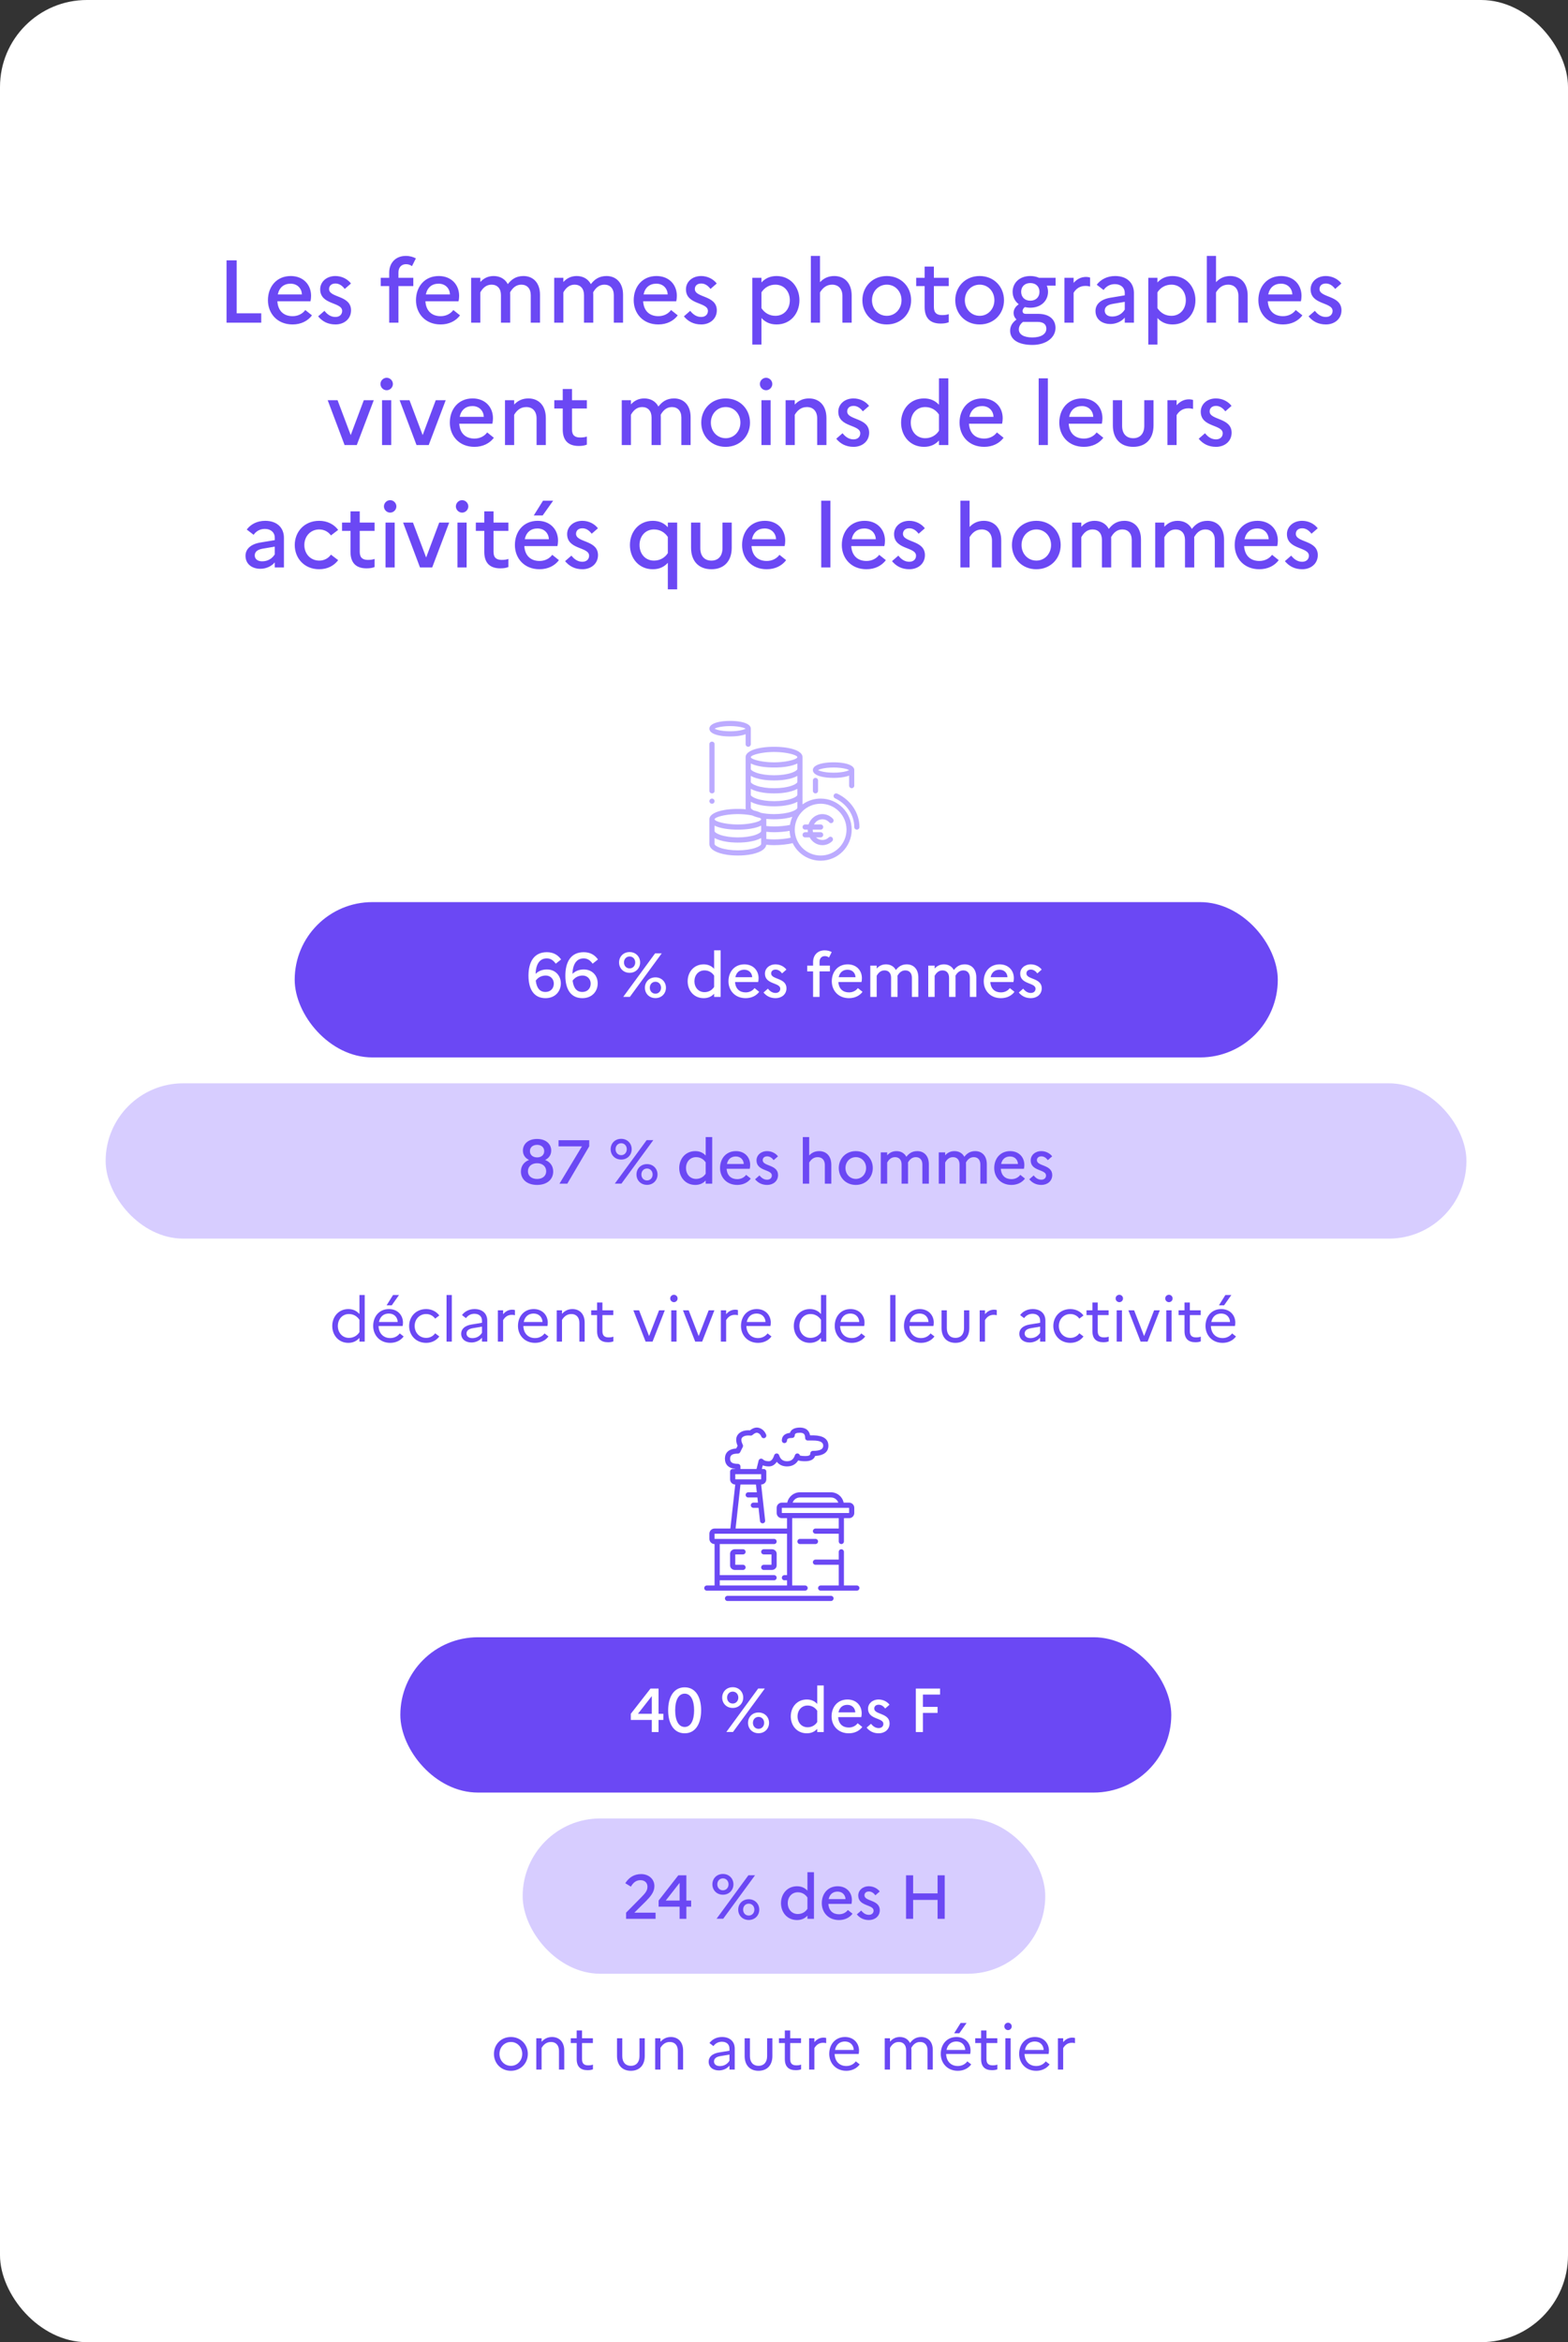 <svg width="282" height="421" viewBox="0 0 282 421" fill="none" xmlns="http://www.w3.org/2000/svg">
<rect x="0" y="0" width="282" height="421" fill="#333333" stroke="none"/>
<rect width="282" height="421" rx="15.625" fill="white"/>
<path d="M40.744 58H46.984V56.32H42.568V46.8H40.744V58ZM56.108 56.688L54.908 55.728C54.412 56.4 53.596 56.832 52.62 56.832C51.068 56.832 49.996 55.92 49.884 54.16H55.836C55.9 53.92 55.948 53.552 55.948 53.184C55.948 51.136 54.508 49.616 52.284 49.616C49.724 49.616 48.188 51.552 48.188 53.968C48.188 56.32 49.836 58.32 52.62 58.32C54.124 58.32 55.356 57.696 56.108 56.688ZM52.252 50.992C53.548 50.992 54.268 51.92 54.3 52.928H49.964C50.22 51.68 51.052 50.992 52.252 50.992ZM57.216 56.864C57.968 57.776 58.976 58.32 60.336 58.32C61.84 58.32 63.12 57.376 63.136 55.792C63.136 53.024 59.184 53.568 59.184 51.952C59.184 51.408 59.568 50.96 60.336 50.96C61.008 50.96 61.568 51.36 62 51.936L63.12 50.96C62.544 50.192 61.504 49.616 60.32 49.616C58.704 49.616 57.584 50.672 57.584 52C57.584 54.848 61.536 54.256 61.536 55.888C61.536 56.496 61.104 56.976 60.32 56.976C59.52 56.976 58.88 56.544 58.352 55.872L57.216 56.864ZM68.476 49.936V51.424H69.996V58H71.66V51.424H74.332V49.936H71.66V48.96C71.66 48.048 72.204 47.488 73.02 47.488C73.468 47.488 73.82 47.632 74.092 47.84L74.796 46.448C74.332 46.192 73.724 46 72.988 46C71.116 46 69.996 47.296 69.996 49.008V49.936H68.476ZM82.733 56.688L81.533 55.728C81.037 56.4 80.221 56.832 79.245 56.832C77.693 56.832 76.621 55.92 76.509 54.16H82.461C82.525 53.92 82.573 53.552 82.573 53.184C82.573 51.136 81.133 49.616 78.909 49.616C76.349 49.616 74.813 51.552 74.813 53.968C74.813 56.32 76.461 58.32 79.245 58.32C80.749 58.32 81.981 57.696 82.733 56.688ZM78.877 50.992C80.173 50.992 80.893 51.92 80.925 52.928H76.589C76.845 51.68 77.677 50.992 78.877 50.992ZM84.735 58H86.383V52.56C86.767 51.872 87.375 51.168 88.399 51.168C89.455 51.168 90.095 51.872 90.095 53.056V58H91.759V52.992C91.759 52.832 91.759 52.688 91.743 52.544C92.175 51.776 92.799 51.168 93.759 51.168C94.799 51.168 95.455 51.872 95.455 53.056V58H97.119V52.992C97.119 50.768 95.823 49.616 94.143 49.616C92.751 49.616 91.951 50.272 91.327 51.072C90.815 50.112 89.887 49.616 88.783 49.616C87.711 49.616 86.959 50.064 86.383 50.688V49.936H84.735V58ZM99.672 58H101.32V52.56C101.704 51.872 102.312 51.168 103.336 51.168C104.392 51.168 105.032 51.872 105.032 53.056V58H106.696V52.992C106.696 52.832 106.696 52.688 106.68 52.544C107.112 51.776 107.736 51.168 108.696 51.168C109.736 51.168 110.392 51.872 110.392 53.056V58H112.056V52.992C112.056 50.768 110.76 49.616 109.08 49.616C107.688 49.616 106.888 50.272 106.264 51.072C105.752 50.112 104.824 49.616 103.72 49.616C102.648 49.616 101.896 50.064 101.32 50.688V49.936H99.672V58ZM121.89 56.688L120.69 55.728C120.194 56.4 119.378 56.832 118.402 56.832C116.85 56.832 115.778 55.92 115.666 54.16H121.618C121.682 53.92 121.73 53.552 121.73 53.184C121.73 51.136 120.29 49.616 118.066 49.616C115.506 49.616 113.97 51.552 113.97 53.968C113.97 56.32 115.618 58.32 118.402 58.32C119.906 58.32 121.138 57.696 121.89 56.688ZM118.034 50.992C119.33 50.992 120.05 51.92 120.082 52.928H115.746C116.002 51.68 116.834 50.992 118.034 50.992ZM122.997 56.864C123.749 57.776 124.757 58.32 126.117 58.32C127.621 58.32 128.901 57.376 128.917 55.792C128.917 53.024 124.965 53.568 124.965 51.952C124.965 51.408 125.349 50.96 126.117 50.96C126.789 50.96 127.349 51.36 127.781 51.936L128.901 50.96C128.325 50.192 127.285 49.616 126.101 49.616C124.485 49.616 123.365 50.672 123.365 52C123.365 54.848 127.317 54.256 127.317 55.888C127.317 56.496 126.885 56.976 126.101 56.976C125.301 56.976 124.661 56.544 124.133 55.872L122.997 56.864ZM135.297 61.936H136.945V57.168C137.633 57.904 138.497 58.32 139.665 58.32C142.193 58.32 143.777 56.32 143.777 53.968C143.777 51.616 142.193 49.616 139.665 49.616C138.497 49.616 137.633 50.032 136.945 50.768V49.936H135.297V61.936ZM139.457 51.168C141.009 51.168 142.049 52.384 142.049 53.968C142.049 55.552 141.009 56.768 139.457 56.768C138.417 56.768 137.537 56.288 136.945 55.392V52.544C137.521 51.664 138.401 51.168 139.457 51.168ZM145.828 58H147.476V52.56C147.908 51.856 148.548 51.168 149.652 51.168C150.804 51.168 151.508 51.936 151.508 53.216V58H153.172V53.152C153.172 50.816 151.828 49.616 150.036 49.616C148.884 49.616 148.084 50.08 147.476 50.72V46H145.828V58ZM159.479 49.616C156.871 49.616 155.095 51.584 155.095 53.968C155.095 56.352 156.871 58.32 159.479 58.32C162.103 58.32 163.863 56.352 163.863 53.968C163.863 51.584 162.103 49.616 159.479 49.616ZM159.495 56.768C157.943 56.768 156.823 55.52 156.823 53.968C156.823 52.416 157.943 51.168 159.495 51.168C161.015 51.168 162.135 52.4 162.135 53.968C162.135 55.504 161.015 56.768 159.495 56.768ZM166.293 55.2C166.293 57.168 167.285 58.16 169.173 58.16C169.797 58.16 170.245 58.08 170.629 57.92V56.464C170.341 56.576 169.973 56.64 169.429 56.64C168.533 56.64 167.957 56.288 167.957 55.2V51.424H170.629V49.936H167.957V47.92H166.293V49.936H164.773V51.424H166.293V55.2ZM176.182 49.616C173.574 49.616 171.798 51.584 171.798 53.968C171.798 56.352 173.574 58.32 176.182 58.32C178.806 58.32 180.566 56.352 180.566 53.968C180.566 51.584 178.806 49.616 176.182 49.616ZM176.198 56.768C174.646 56.768 173.526 55.52 173.526 53.968C173.526 52.416 174.646 51.168 176.198 51.168C177.718 51.168 178.838 52.4 178.838 53.968C178.838 55.504 177.718 56.768 176.198 56.768ZM181.668 59.44C181.668 61.088 183.204 62 185.684 62C188.132 62 189.828 60.688 189.828 58.944C189.828 57.488 188.788 56.416 186.708 56.416H184.516C184.084 56.416 183.908 56.224 183.908 55.888C183.908 55.648 184.052 55.408 184.308 55.2C184.612 55.264 184.932 55.312 185.284 55.312C187.284 55.312 188.484 54.016 188.484 52.448C188.484 52.064 188.404 51.68 188.26 51.344H189.844V49.936H186.868C186.42 49.728 185.891 49.616 185.284 49.616C183.316 49.616 182.116 50.896 182.116 52.448C182.116 53.344 182.516 54.16 183.22 54.688C182.596 55.12 182.292 55.632 182.292 56.272C182.292 56.688 182.468 57.12 182.82 57.424C182.068 57.984 181.668 58.624 181.668 59.44ZM185.299 54.048C184.26 54.048 183.652 53.36 183.652 52.448C183.652 51.552 184.26 50.88 185.299 50.88C186.34 50.88 186.948 51.552 186.948 52.448C186.948 53.36 186.34 54.048 185.299 54.048ZM183.236 59.216C183.236 58.64 183.539 58.208 183.988 57.856H186.548C187.78 57.856 188.18 58.4 188.18 59.088C188.18 60.032 187.252 60.656 185.652 60.656C184.132 60.656 183.236 60.112 183.236 59.216ZM191.438 58H193.086V52.624C193.502 51.936 194.174 51.392 195.198 51.392C195.534 51.392 195.79 51.44 196.046 51.504V49.888C195.838 49.824 195.598 49.776 195.342 49.776C194.35 49.776 193.646 50.224 193.086 50.848V49.936H191.438V58ZM199.709 58.24C200.701 58.24 201.709 57.792 202.285 57.088V58H203.933V52.672C203.933 50.896 202.733 49.616 200.557 49.616C199.117 49.616 197.965 50.224 197.245 51.184L198.477 52.128C198.941 51.472 199.629 51.072 200.509 51.072C201.549 51.072 202.285 51.68 202.285 52.672V53.088L199.677 53.52C197.965 53.808 197.021 54.688 197.021 55.904C197.021 57.328 198.109 58.24 199.709 58.24ZM198.685 55.84C198.685 55.232 199.101 54.8 200.109 54.624L202.285 54.256V55.648C201.805 56.416 201.021 56.896 200.013 56.896C199.181 56.896 198.685 56.464 198.685 55.84ZM206.516 61.936H208.164V57.168C208.852 57.904 209.716 58.32 210.884 58.32C213.412 58.32 214.996 56.32 214.996 53.968C214.996 51.616 213.412 49.616 210.884 49.616C209.716 49.616 208.852 50.032 208.164 50.768V49.936H206.516V61.936ZM210.676 51.168C212.228 51.168 213.268 52.384 213.268 53.968C213.268 55.552 212.228 56.768 210.676 56.768C209.636 56.768 208.756 56.288 208.164 55.392V52.544C208.74 51.664 209.62 51.168 210.676 51.168ZM217.047 58H218.695V52.56C219.127 51.856 219.767 51.168 220.871 51.168C222.023 51.168 222.727 51.936 222.727 53.216V58H224.391V53.152C224.391 50.816 223.047 49.616 221.255 49.616C220.103 49.616 219.303 50.08 218.695 50.72V46H217.047V58ZM234.233 56.688L233.033 55.728C232.537 56.4 231.721 56.832 230.745 56.832C229.193 56.832 228.121 55.92 228.009 54.16H233.961C234.025 53.92 234.073 53.552 234.073 53.184C234.073 51.136 232.633 49.616 230.409 49.616C227.849 49.616 226.313 51.552 226.313 53.968C226.313 56.32 227.961 58.32 230.745 58.32C232.249 58.32 233.481 57.696 234.233 56.688ZM230.377 50.992C231.673 50.992 232.393 51.92 232.425 52.928H228.089C228.345 51.68 229.177 50.992 230.377 50.992ZM235.341 56.864C236.093 57.776 237.101 58.32 238.461 58.32C239.965 58.32 241.245 57.376 241.261 55.792C241.261 53.024 237.309 53.568 237.309 51.952C237.309 51.408 237.693 50.96 238.461 50.96C239.133 50.96 239.693 51.36 240.125 51.936L241.245 50.96C240.669 50.192 239.629 49.616 238.445 49.616C236.829 49.616 235.709 50.672 235.709 52C235.709 54.848 239.661 54.256 239.661 55.888C239.661 56.496 239.229 56.976 238.445 56.976C237.645 56.976 237.005 56.544 236.477 55.872L235.341 56.864ZM58.933 71.936L61.973 80H64.165L67.221 71.936H65.429L63.077 78.208L60.709 71.936H58.933ZM69.543 70.144C70.151 70.144 70.663 69.632 70.663 69.024C70.663 68.416 70.151 67.904 69.543 67.904C68.935 67.904 68.423 68.416 68.423 69.024C68.423 69.632 68.935 70.144 69.543 70.144ZM68.711 80H70.359V71.936H68.711V80ZM71.871 71.936L74.911 80H77.103L80.159 71.936H78.367L76.015 78.208L73.647 71.936H71.871ZM88.819 78.688L87.619 77.728C87.123 78.4 86.307 78.832 85.331 78.832C83.779 78.832 82.707 77.92 82.595 76.16H88.547C88.611 75.92 88.659 75.552 88.659 75.184C88.659 73.136 87.219 71.616 84.995 71.616C82.435 71.616 80.899 73.552 80.899 75.968C80.899 78.32 82.547 80.32 85.331 80.32C86.835 80.32 88.067 79.696 88.819 78.688ZM84.963 72.992C86.259 72.992 86.979 73.92 87.011 74.928H82.675C82.931 73.68 83.763 72.992 84.963 72.992ZM90.821 80H92.469V74.56C92.885 73.856 93.541 73.168 94.645 73.168C95.797 73.168 96.501 73.936 96.501 75.216V80H98.165V75.152C98.165 72.816 96.805 71.616 95.029 71.616C93.877 71.616 93.077 72.08 92.469 72.72V71.936H90.821V80ZM101.207 77.2C101.207 79.168 102.199 80.16 104.087 80.16C104.711 80.16 105.159 80.08 105.543 79.92V78.464C105.255 78.576 104.887 78.64 104.343 78.64C103.447 78.64 102.871 78.288 102.871 77.2V73.424H105.543V71.936H102.871V69.92H101.207V71.936H99.687V73.424H101.207V77.2ZM111.821 80H113.469V74.56C113.853 73.872 114.461 73.168 115.485 73.168C116.541 73.168 117.181 73.872 117.181 75.056V80H118.845V74.992C118.845 74.832 118.845 74.688 118.829 74.544C119.261 73.776 119.885 73.168 120.845 73.168C121.885 73.168 122.541 73.872 122.541 75.056V80H124.205V74.992C124.205 72.768 122.909 71.616 121.229 71.616C119.837 71.616 119.037 72.272 118.413 73.072C117.901 72.112 116.973 71.616 115.869 71.616C114.797 71.616 114.045 72.064 113.469 72.688V71.936H111.821V80ZM130.502 71.616C127.894 71.616 126.118 73.584 126.118 75.968C126.118 78.352 127.894 80.32 130.502 80.32C133.126 80.32 134.886 78.352 134.886 75.968C134.886 73.584 133.126 71.616 130.502 71.616ZM130.518 78.768C128.966 78.768 127.846 77.52 127.846 75.968C127.846 74.416 128.966 73.168 130.518 73.168C132.038 73.168 133.158 74.4 133.158 75.968C133.158 77.504 132.038 78.768 130.518 78.768ZM137.778 70.144C138.386 70.144 138.898 69.632 138.898 69.024C138.898 68.416 138.386 67.904 137.778 67.904C137.17 67.904 136.658 68.416 136.658 69.024C136.658 69.632 137.17 70.144 137.778 70.144ZM136.946 80H138.594V71.936H136.946V80ZM141.289 80H142.937V74.56C143.353 73.856 144.009 73.168 145.113 73.168C146.265 73.168 146.969 73.936 146.969 75.216V80H148.633V75.152C148.633 72.816 147.273 71.616 145.497 71.616C144.345 71.616 143.545 72.08 142.937 72.72V71.936H141.289V80ZM150.396 78.864C151.148 79.776 152.156 80.32 153.516 80.32C155.02 80.32 156.3 79.376 156.316 77.792C156.316 75.024 152.364 75.568 152.364 73.952C152.364 73.408 152.748 72.96 153.516 72.96C154.188 72.96 154.748 73.36 155.18 73.936L156.3 72.96C155.724 72.192 154.684 71.616 153.5 71.616C151.884 71.616 150.764 72.672 150.764 74C150.764 76.848 154.716 76.256 154.716 77.888C154.716 78.496 154.284 78.976 153.5 78.976C152.7 78.976 152.06 78.544 151.532 77.872L150.396 78.864ZM162.056 75.968C162.056 78.32 163.64 80.32 166.184 80.32C167.336 80.32 168.2 79.904 168.872 79.184V80H170.552V68H168.872V72.752C168.2 72.032 167.336 71.616 166.184 71.616C163.64 71.616 162.056 73.616 162.056 75.968ZM163.8 75.968C163.8 74.384 164.84 73.168 166.392 73.168C167.4 73.168 168.28 73.632 168.872 74.512V77.424C168.328 78.272 167.432 78.768 166.392 78.768C164.84 78.768 163.8 77.552 163.8 75.968ZM180.491 78.688L179.291 77.728C178.795 78.4 177.979 78.832 177.003 78.832C175.451 78.832 174.379 77.92 174.267 76.16H180.219C180.283 75.92 180.331 75.552 180.331 75.184C180.331 73.136 178.891 71.616 176.667 71.616C174.107 71.616 172.571 73.552 172.571 75.968C172.571 78.32 174.219 80.32 177.003 80.32C178.507 80.32 179.739 79.696 180.491 78.688ZM176.635 72.992C177.931 72.992 178.651 73.92 178.683 74.928H174.347C174.603 73.68 175.435 72.992 176.635 72.992ZM186.805 80H188.453V68H186.805V80ZM198.429 78.688L197.229 77.728C196.733 78.4 195.917 78.832 194.941 78.832C193.389 78.832 192.317 77.92 192.205 76.16H198.157C198.221 75.92 198.269 75.552 198.269 75.184C198.269 73.136 196.829 71.616 194.605 71.616C192.045 71.616 190.509 73.552 190.509 75.968C190.509 78.32 192.157 80.32 194.941 80.32C196.445 80.32 197.677 79.696 198.429 78.688ZM194.573 72.992C195.869 72.992 196.589 73.92 196.621 74.928H192.285C192.541 73.68 193.373 72.992 194.573 72.992ZM205.793 76.544C205.793 77.936 205.041 78.768 203.809 78.768C202.545 78.768 201.809 77.936 201.809 76.544V71.936H200.145V76.464C200.145 78.88 201.537 80.32 203.809 80.32C206.065 80.32 207.457 78.88 207.457 76.464V71.936H205.793V76.544ZM209.961 80H211.609V74.624C212.025 73.936 212.697 73.392 213.721 73.392C214.057 73.392 214.313 73.44 214.569 73.504V71.888C214.361 71.824 214.121 71.776 213.865 71.776C212.873 71.776 212.169 72.224 211.609 72.848V71.936H209.961V80ZM215.583 78.864C216.335 79.776 217.343 80.32 218.703 80.32C220.207 80.32 221.487 79.376 221.503 77.792C221.503 75.024 217.551 75.568 217.551 73.952C217.551 73.408 217.935 72.96 218.703 72.96C219.375 72.96 219.935 73.36 220.367 73.936L221.487 72.96C220.911 72.192 219.871 71.616 218.687 71.616C217.071 71.616 215.951 72.672 215.951 74C215.951 76.848 219.903 76.256 219.903 77.888C219.903 78.496 219.471 78.976 218.687 78.976C217.887 78.976 217.247 78.544 216.719 77.872L215.583 78.864ZM46.841 102.24C47.833 102.24 48.841 101.792 49.417 101.088V102H51.065V96.672C51.065 94.896 49.865 93.616 47.689 93.616C46.249 93.616 45.097 94.224 44.377 95.184L45.609 96.128C46.073 95.472 46.761 95.072 47.641 95.072C48.681 95.072 49.417 95.68 49.417 96.672V97.088L46.809 97.52C45.097 97.808 44.153 98.688 44.153 99.904C44.153 101.328 45.241 102.24 46.841 102.24ZM45.817 99.84C45.817 99.232 46.233 98.8 47.241 98.624L49.417 98.256V99.648C48.937 100.416 48.153 100.896 47.145 100.896C46.313 100.896 45.817 100.464 45.817 99.84ZM57.425 100.768C55.857 100.768 54.737 99.568 54.737 97.968C54.737 96.384 55.857 95.168 57.409 95.168C58.337 95.168 59.073 95.616 59.521 96.24L60.817 95.248C60.081 94.256 58.881 93.616 57.409 93.616C54.705 93.616 53.009 95.616 53.009 97.968C53.009 100.32 54.705 102.32 57.409 102.32C58.897 102.32 60.081 101.68 60.817 100.688L59.521 99.696C59.073 100.32 58.337 100.768 57.425 100.768ZM63.035 99.2C63.035 101.168 64.027 102.16 65.915 102.16C66.539 102.16 66.987 102.08 67.371 101.92V100.464C67.083 100.576 66.715 100.64 66.171 100.64C65.275 100.64 64.699 100.288 64.699 99.2V95.424H67.371V93.936H64.699V91.92H63.035V93.936H61.515V95.424H63.035V99.2ZM70.168 92.144C70.776 92.144 71.288 91.632 71.288 91.024C71.288 90.416 70.776 89.904 70.168 89.904C69.56 89.904 69.048 90.416 69.048 91.024C69.048 91.632 69.56 92.144 70.168 92.144ZM69.336 102H70.984V93.936H69.336V102ZM72.496 93.936L75.536 102H77.728L80.784 93.936H78.992L76.64 100.208L74.272 93.936H72.496ZM83.106 92.144C83.714 92.144 84.226 91.632 84.226 91.024C84.226 90.416 83.714 89.904 83.106 89.904C82.498 89.904 81.986 90.416 81.986 91.024C81.986 91.632 82.498 92.144 83.106 92.144ZM82.274 102H83.922V93.936H82.274V102ZM87.097 99.2C87.097 101.168 88.089 102.16 89.977 102.16C90.601 102.16 91.049 102.08 91.433 101.92V100.464C91.145 100.576 90.777 100.64 90.233 100.64C89.337 100.64 88.761 100.288 88.761 99.2V95.424H91.433V93.936H88.761V91.92H87.097V93.936H85.577V95.424H87.097V99.2ZM97.594 92.656L99.482 90H97.658L95.994 92.656H97.594ZM100.522 100.688L99.322 99.728C98.826 100.4 98.01 100.832 97.034 100.832C95.482 100.832 94.41 99.92 94.298 98.16H100.25C100.314 97.92 100.362 97.552 100.362 97.184C100.362 95.136 98.922 93.616 96.698 93.616C94.138 93.616 92.602 95.552 92.602 97.968C92.602 100.32 94.25 102.32 97.034 102.32C98.538 102.32 99.77 101.696 100.522 100.688ZM96.666 94.992C97.962 94.992 98.682 95.92 98.714 96.928H94.378C94.634 95.68 95.466 94.992 96.666 94.992ZM101.63 100.864C102.382 101.776 103.39 102.32 104.75 102.32C106.254 102.32 107.534 101.376 107.55 99.792C107.55 97.024 103.598 97.568 103.598 95.952C103.598 95.408 103.982 94.96 104.75 94.96C105.422 94.96 105.982 95.36 106.414 95.936L107.534 94.96C106.958 94.192 105.918 93.616 104.734 93.616C103.118 93.616 101.998 94.672 101.998 96C101.998 98.848 105.95 98.256 105.95 99.888C105.95 100.496 105.518 100.976 104.734 100.976C103.934 100.976 103.294 100.544 102.766 99.872L101.63 100.864ZM113.29 97.968C113.29 100.32 114.874 102.32 117.402 102.32C118.57 102.32 119.434 101.904 120.106 101.168V105.936H121.786V93.936H120.106V94.768C119.434 94.032 118.57 93.616 117.402 93.616C114.874 93.616 113.29 95.616 113.29 97.968ZM115.018 97.968C115.018 96.384 116.058 95.168 117.61 95.168C118.634 95.168 119.514 95.632 120.106 96.512V99.424C119.562 100.272 118.666 100.768 117.61 100.768C116.058 100.768 115.018 99.552 115.018 97.968ZM129.933 98.544C129.933 99.936 129.181 100.768 127.949 100.768C126.685 100.768 125.949 99.936 125.949 98.544V93.936H124.285V98.464C124.285 100.88 125.677 102.32 127.949 102.32C130.205 102.32 131.597 100.88 131.597 98.464V93.936H129.933V98.544ZM141.382 100.688L140.182 99.728C139.686 100.4 138.87 100.832 137.894 100.832C136.342 100.832 135.27 99.92 135.158 98.16H141.11C141.174 97.92 141.222 97.552 141.222 97.184C141.222 95.136 139.782 93.616 137.558 93.616C134.998 93.616 133.462 95.552 133.462 97.968C133.462 100.32 135.11 102.32 137.894 102.32C139.398 102.32 140.63 101.696 141.382 100.688ZM137.526 94.992C138.822 94.992 139.542 95.92 139.574 96.928H135.238C135.494 95.68 136.326 94.992 137.526 94.992ZM147.696 102H149.344V90H147.696V102ZM159.319 100.688L158.119 99.728C157.623 100.4 156.807 100.832 155.831 100.832C154.279 100.832 153.207 99.92 153.095 98.16H159.047C159.111 97.92 159.159 97.552 159.159 97.184C159.159 95.136 157.719 93.616 155.495 93.616C152.935 93.616 151.399 95.552 151.399 97.968C151.399 100.32 153.047 102.32 155.831 102.32C157.335 102.32 158.567 101.696 159.319 100.688ZM155.463 94.992C156.759 94.992 157.479 95.92 157.511 96.928H153.175C153.431 95.68 154.263 94.992 155.463 94.992ZM160.427 100.864C161.179 101.776 162.187 102.32 163.547 102.32C165.051 102.32 166.331 101.376 166.347 99.792C166.347 97.024 162.395 97.568 162.395 95.952C162.395 95.408 162.779 94.96 163.547 94.96C164.219 94.96 164.779 95.36 165.211 95.936L166.331 94.96C165.755 94.192 164.715 93.616 163.531 93.616C161.915 93.616 160.795 94.672 160.795 96C160.795 98.848 164.747 98.256 164.747 99.888C164.747 100.496 164.315 100.976 163.531 100.976C162.731 100.976 162.091 100.544 161.563 99.872L160.427 100.864ZM172.727 102H174.375V96.56C174.807 95.856 175.447 95.168 176.551 95.168C177.703 95.168 178.407 95.936 178.407 97.216V102H180.071V97.152C180.071 94.816 178.727 93.616 176.935 93.616C175.783 93.616 174.983 94.08 174.375 94.72V90H172.727V102ZM186.377 93.616C183.769 93.616 181.993 95.584 181.993 97.968C181.993 100.352 183.769 102.32 186.377 102.32C189.001 102.32 190.761 100.352 190.761 97.968C190.761 95.584 189.001 93.616 186.377 93.616ZM186.393 100.768C184.841 100.768 183.721 99.52 183.721 97.968C183.721 96.416 184.841 95.168 186.393 95.168C187.913 95.168 189.033 96.4 189.033 97.968C189.033 99.504 187.913 100.768 186.393 100.768ZM192.821 102H194.469V96.56C194.853 95.872 195.461 95.168 196.485 95.168C197.541 95.168 198.181 95.872 198.181 97.056V102H199.845V96.992C199.845 96.832 199.845 96.688 199.829 96.544C200.261 95.776 200.885 95.168 201.845 95.168C202.885 95.168 203.541 95.872 203.541 97.056V102H205.205V96.992C205.205 94.768 203.909 93.616 202.229 93.616C200.837 93.616 200.037 94.272 199.413 95.072C198.901 94.112 197.973 93.616 196.869 93.616C195.797 93.616 195.045 94.064 194.469 94.688V93.936H192.821V102ZM207.758 102H209.406V96.56C209.79 95.872 210.398 95.168 211.422 95.168C212.478 95.168 213.118 95.872 213.118 97.056V102H214.782V96.992C214.782 96.832 214.782 96.688 214.766 96.544C215.198 95.776 215.822 95.168 216.782 95.168C217.822 95.168 218.478 95.872 218.478 97.056V102H220.142V96.992C220.142 94.768 218.846 93.616 217.166 93.616C215.774 93.616 214.974 94.272 214.35 95.072C213.838 94.112 212.91 93.616 211.806 93.616C210.734 93.616 209.982 94.064 209.406 94.688V93.936H207.758V102ZM229.976 100.688L228.776 99.728C228.28 100.4 227.464 100.832 226.488 100.832C224.936 100.832 223.864 99.92 223.752 98.16H229.704C229.768 97.92 229.816 97.552 229.816 97.184C229.816 95.136 228.376 93.616 226.152 93.616C223.592 93.616 222.056 95.552 222.056 97.968C222.056 100.32 223.704 102.32 226.488 102.32C227.992 102.32 229.224 101.696 229.976 100.688ZM226.12 94.992C227.416 94.992 228.136 95.92 228.168 96.928H223.832C224.088 95.68 224.92 94.992 226.12 94.992ZM231.083 100.864C231.835 101.776 232.843 102.32 234.203 102.32C235.707 102.32 236.987 101.376 237.003 99.792C237.003 97.024 233.051 97.568 233.051 95.952C233.051 95.408 233.435 94.96 234.203 94.96C234.875 94.96 235.435 95.36 235.867 95.936L236.987 94.96C236.411 94.192 235.371 93.616 234.187 93.616C232.571 93.616 231.451 94.672 231.451 96C231.451 98.848 235.403 98.256 235.403 99.888C235.403 100.496 234.971 100.976 234.187 100.976C233.387 100.976 232.747 100.544 232.219 99.872L231.083 100.864Z" fill="#6B48F4"/>
<path fill-rule="evenodd" clip-rule="evenodd" d="M131.025 129.586C131.118 129.584 131.211 129.583 131.306 129.583L131.447 129.584C131.494 129.585 131.54 129.585 131.586 129.586L131.861 129.595L132.129 129.609C132.261 129.618 132.39 129.629 132.517 129.642L132.765 129.671C134.104 129.847 135.028 130.284 135.028 130.979V133.771C135.028 134.028 134.82 134.236 134.563 134.236C134.324 134.236 134.127 134.057 134.101 133.825L134.097 133.771V131.968C133.734 132.113 133.28 132.22 132.765 132.287L132.517 132.316C132.39 132.329 132.261 132.34 132.129 132.349L131.861 132.363L131.586 132.372C131.494 132.374 131.4 132.375 131.306 132.375C131.211 132.375 131.118 132.374 131.025 132.372L130.75 132.363L130.482 132.349C130.35 132.34 130.221 132.329 130.095 132.316L129.847 132.287C128.508 132.112 127.583 131.674 127.583 130.979C127.583 130.284 128.508 129.847 129.847 129.671L130.095 129.642C130.221 129.629 130.35 129.618 130.482 129.609L130.75 129.595L131.025 129.586ZM134.097 130.979L134.087 130.973C133.982 130.913 133.832 130.852 133.648 130.796L133.552 130.769C132.972 130.608 132.168 130.514 131.306 130.514C130.444 130.514 129.64 130.608 129.059 130.769C128.863 130.823 128.701 130.883 128.581 130.943L128.514 130.979L128.593 131.022C128.691 131.07 128.816 131.117 128.964 131.162L129.059 131.19C129.64 131.35 130.444 131.444 131.306 131.444C132.168 131.444 132.972 131.35 133.552 131.19C133.749 131.135 133.911 131.076 134.031 131.016L134.097 130.979Z" fill="#BCABFF"/>
<path d="M149.792 147.173C149.299 146.64 148.625 146.333 147.905 146.333C146.753 146.333 145.777 147.111 145.414 148.194H144.799L144.745 148.198C144.513 148.224 144.333 148.421 144.333 148.66C144.333 148.917 144.542 149.125 144.799 149.125H145.264C145.264 149.283 145.277 149.439 145.301 149.59H144.799L144.745 149.593C144.513 149.62 144.333 149.817 144.333 150.056C144.333 150.313 144.542 150.521 144.799 150.521H145.617C146.073 151.355 146.926 151.917 147.905 151.917C148.561 151.917 149.182 151.662 149.661 151.209C149.845 151.036 149.858 150.742 149.691 150.552C149.523 150.362 149.238 150.348 149.054 150.522C148.738 150.82 148.334 150.986 147.905 150.986C147.464 150.986 147.061 150.811 146.754 150.521H147.59L147.645 150.518C147.876 150.491 148.056 150.294 148.056 150.056C148.056 149.799 147.847 149.59 147.59 149.59H146.219C146.184 149.442 146.165 149.286 146.165 149.125H147.59L147.645 149.122C147.876 149.095 148.056 148.898 148.056 148.66C148.056 148.403 147.847 148.194 147.59 148.194H146.397C146.699 147.637 147.262 147.264 147.905 147.264C148.375 147.264 148.816 147.464 149.141 147.816C149.313 148.002 149.598 148.008 149.778 147.831C149.957 147.653 149.964 147.358 149.792 147.173Z" fill="#BCABFF"/>
<path d="M128.049 133.306C128.287 133.306 128.484 133.469 128.511 133.679L128.514 133.729V142.188C128.514 142.422 128.306 142.611 128.049 142.611C127.81 142.611 127.614 142.448 127.587 142.237L127.583 142.188V133.729C127.583 133.495 127.792 133.306 128.049 133.306Z" fill="#BCABFF"/>
<path d="M128.049 144.472C128.306 144.472 128.514 144.264 128.514 144.007C128.514 143.75 128.306 143.542 128.049 143.542C127.792 143.542 127.583 143.75 127.583 144.007C127.583 144.264 127.792 144.472 128.049 144.472Z" fill="#BCABFF"/>
<path fill-rule="evenodd" clip-rule="evenodd" d="M149.917 137.028C149.822 137.028 149.729 137.029 149.636 137.031L149.361 137.039L149.094 137.054C148.961 137.063 148.832 137.074 148.706 137.087L148.458 137.116C147.119 137.291 146.195 137.729 146.195 138.424C146.195 139.118 147.119 139.556 148.458 139.732L148.706 139.761C148.832 139.774 148.961 139.785 149.094 139.793L149.361 139.808L149.636 139.817C149.729 139.818 149.822 139.819 149.917 139.819C150.011 139.819 150.105 139.818 150.198 139.817L150.472 139.808L150.74 139.793C150.872 139.785 151.002 139.774 151.128 139.761L151.376 139.732C151.891 139.664 152.345 139.558 152.708 139.413V141.215L152.712 141.27C152.739 141.501 152.935 141.681 153.174 141.681C153.431 141.681 153.639 141.472 153.639 141.215V138.424C153.639 137.729 152.715 137.291 151.376 137.116L151.128 137.087C151.002 137.074 150.872 137.063 150.74 137.054L150.472 137.039L150.198 137.031C150.151 137.03 150.105 137.029 150.058 137.029L149.917 137.028ZM152.642 138.46L152.708 138.424L152.698 138.417C152.593 138.357 152.444 138.297 152.259 138.241L152.164 138.213C151.583 138.052 150.779 137.958 149.917 137.958C149.055 137.958 148.251 138.052 147.671 138.213C147.474 138.267 147.312 138.327 147.192 138.387L147.125 138.424L147.204 138.466C147.303 138.514 147.427 138.562 147.575 138.607L147.671 138.634C148.251 138.795 149.055 138.889 149.917 138.889C150.779 138.889 151.583 138.795 152.164 138.634C152.36 138.58 152.522 138.52 152.642 138.46Z" fill="#BCABFF"/>
<path d="M147.122 140.23C147.095 139.999 146.898 139.819 146.66 139.819C146.403 139.819 146.195 140.028 146.195 140.285V142.146L146.198 142.2C146.225 142.432 146.421 142.611 146.66 142.611C146.917 142.611 147.125 142.403 147.125 142.146V140.285L147.122 140.23Z" fill="#BCABFF"/>
<path fill-rule="evenodd" clip-rule="evenodd" d="M139.058 134.236L138.747 134.242C138.696 134.243 138.645 134.245 138.594 134.247L138.292 134.26L137.995 134.28C137.849 134.291 137.705 134.304 137.564 134.319L137.285 134.352C137.24 134.357 137.194 134.364 137.149 134.37L136.883 134.41C135.225 134.684 134.097 135.268 134.097 136.097V138.224L134.1 138.293C134.101 138.31 134.102 138.327 134.104 138.344C134.1 138.37 134.097 138.396 134.097 138.424V140.551L134.1 140.62C134.101 140.637 134.102 140.653 134.104 140.67C134.1 140.696 134.097 140.723 134.097 140.75V142.877L134.1 142.946C134.101 142.963 134.102 142.98 134.104 142.996C134.1 143.022 134.097 143.049 134.097 143.076V145.203L134.1 145.272C134.104 145.337 134.114 145.401 134.131 145.464C134.062 145.457 133.992 145.452 133.922 145.446L133.625 145.427L133.323 145.413C133.272 145.411 133.221 145.41 133.17 145.408L132.859 145.403H132.544L132.233 145.408C132.182 145.41 132.131 145.411 132.08 145.413L131.778 145.427L131.481 145.446C131.335 145.457 131.191 145.47 131.05 145.486L130.771 145.518C130.726 145.524 130.68 145.53 130.635 145.537L130.369 145.577C128.711 145.85 127.583 146.434 127.583 147.264V149.391L127.586 149.46C127.587 149.477 127.588 149.493 127.59 149.51C127.586 149.536 127.583 149.563 127.583 149.59V151.717L127.586 151.786C127.646 152.699 128.904 153.352 130.678 153.63L130.948 153.668C131.039 153.68 131.132 153.691 131.225 153.701L131.509 153.729C131.892 153.761 132.291 153.778 132.702 153.778C133.112 153.778 133.511 153.761 133.894 153.729L134.178 153.701C134.271 153.691 134.364 153.68 134.455 153.668L134.725 153.63C136.464 153.358 137.707 152.725 137.812 151.84C138.256 151.891 138.72 151.917 139.192 151.917C140.351 151.917 141.77 151.769 142.558 151.546C143.46 153.417 145.374 154.708 147.59 154.708C150.674 154.708 153.174 152.209 153.174 149.125C153.174 146.041 150.674 143.541 147.59 143.541C146.375 143.541 145.25 143.93 144.333 144.589V143.076L144.33 143.022C144.33 143.017 144.329 143.013 144.329 143.009C144.328 143.005 144.327 143 144.327 142.996C144.331 142.957 144.333 142.917 144.333 142.877V140.75L144.33 140.696C144.329 140.687 144.328 140.679 144.327 140.67C144.331 140.631 144.333 140.591 144.333 140.551V138.424L144.33 138.369C144.329 138.361 144.328 138.352 144.327 138.344C144.331 138.304 144.333 138.265 144.333 138.224V136.097C144.333 135.29 143.265 134.715 141.678 134.433L141.416 134.39C141.327 134.376 141.237 134.363 141.146 134.352L140.867 134.319C140.726 134.304 140.582 134.291 140.436 134.28L140.139 134.26L139.837 134.247C139.786 134.245 139.735 134.243 139.684 134.242L139.373 134.236H139.058ZM142.5 146.827C142.122 146.947 141.698 147.044 141.239 147.116L140.969 147.154C140.878 147.166 140.785 147.177 140.692 147.187L140.408 147.215C140.025 147.247 139.626 147.264 139.215 147.264C138.805 147.264 138.406 147.247 138.023 147.215L137.817 147.195C137.819 147.218 137.82 147.24 137.82 147.264V148.47C138.263 148.526 138.732 148.554 139.211 148.554C140.158 148.554 141.286 148.446 142.071 148.278C142.148 147.769 142.295 147.282 142.5 146.827ZM142.011 149.343C141.186 149.496 140.123 149.59 139.211 149.59C138.732 149.59 138.262 149.564 137.813 149.512L137.814 149.521L137.816 149.53L137.816 149.536L137.82 149.59V150.802C138.258 150.856 138.72 150.884 139.192 150.884C140.216 150.884 141.471 150.759 142.199 150.58C142.092 150.183 142.028 149.769 142.011 149.343ZM135.028 138.224V137.235C135.476 137.462 136.066 137.639 136.753 137.761L137.015 137.804C137.104 137.818 137.194 137.83 137.285 137.842L137.564 137.875C137.705 137.89 137.849 137.903 137.995 137.914L138.292 137.933L138.594 137.947C138.645 137.949 138.696 137.951 138.747 137.952L139.058 137.958C139.11 137.958 139.163 137.958 139.215 137.958L139.373 137.958L139.684 137.952C139.735 137.951 139.786 137.949 139.837 137.947L140.139 137.933L140.436 137.914C140.582 137.903 140.726 137.89 140.867 137.875L141.146 137.842C141.191 137.836 141.237 137.83 141.282 137.824L141.548 137.783C142.291 137.661 142.927 137.476 143.403 137.235V138.224L143.4 138.253C143.363 138.42 143.013 138.687 142.355 138.912C141.54 139.192 140.418 139.354 139.215 139.354C138.013 139.354 136.891 139.192 136.076 138.912C135.379 138.673 135.028 138.388 135.028 138.224ZM135.387 136.41C135.157 136.301 135.028 136.192 135.028 136.097C135.028 136.003 135.157 135.894 135.387 135.785L135.511 135.731C135.555 135.712 135.602 135.694 135.651 135.677L135.807 135.623C135.862 135.606 135.919 135.588 135.978 135.571L136.163 135.52C136.195 135.512 136.227 135.504 136.26 135.496L136.465 135.448C136.535 135.432 136.607 135.417 136.682 135.403L136.91 135.36L137.149 135.321C137.19 135.315 137.231 135.308 137.273 135.303L137.527 135.269L137.79 135.239L138.061 135.214C138.153 135.207 138.246 135.2 138.34 135.194L138.626 135.179L138.918 135.17C138.967 135.169 139.017 135.168 139.066 135.167L139.215 135.167C139.315 135.167 139.414 135.168 139.513 135.17L139.805 135.179L140.09 135.194C140.185 135.2 140.278 135.207 140.369 135.214L140.641 135.239L140.904 135.269L141.158 135.303L141.403 135.34C141.443 135.347 141.482 135.353 141.521 135.36L141.749 135.403C141.787 135.41 141.823 135.417 141.859 135.425L142.07 135.472C142.138 135.487 142.204 135.504 142.268 135.52L142.453 135.571C142.483 135.58 142.512 135.588 142.54 135.597L142.703 135.65C142.781 135.676 142.853 135.703 142.92 135.731L143.043 135.785C143.274 135.894 143.403 136.003 143.403 136.097C143.403 136.192 143.274 136.301 143.043 136.41L142.92 136.464C142.876 136.482 142.829 136.5 142.779 136.518L142.624 136.572C142.569 136.589 142.512 136.607 142.453 136.624L142.268 136.674C142.236 136.683 142.204 136.691 142.171 136.699L141.966 136.747C141.896 136.762 141.824 136.778 141.749 136.792L141.521 136.835L141.282 136.874C141.241 136.88 141.2 136.886 141.158 136.892L140.904 136.926L140.641 136.956L140.369 136.981C140.278 136.988 140.185 136.995 140.09 137.001L139.805 137.016L139.513 137.025C139.414 137.027 139.315 137.028 139.215 137.028C139.116 137.028 139.016 137.027 138.918 137.025L138.626 137.016L138.34 137.001C138.246 136.995 138.153 136.988 138.061 136.981L137.79 136.956L137.527 136.926L137.273 136.892L137.028 136.855C136.988 136.848 136.949 136.842 136.91 136.835L136.682 136.792C136.644 136.785 136.608 136.777 136.572 136.77L136.361 136.723C136.293 136.707 136.226 136.691 136.163 136.674L135.978 136.624C135.948 136.615 135.919 136.607 135.891 136.598L135.727 136.545C135.65 136.518 135.577 136.491 135.511 136.464L135.387 136.41ZM135.028 140.551V139.468C135.57 139.773 136.318 140 137.192 140.137L137.462 140.176C137.553 140.188 137.646 140.199 137.739 140.209L138.023 140.236C138.406 140.268 138.805 140.285 139.215 140.285C139.626 140.285 140.025 140.268 140.408 140.236L140.692 140.209C140.785 140.199 140.878 140.188 140.969 140.176L141.239 140.137C142.113 140 142.861 139.773 143.403 139.468V140.551L143.4 140.579C143.363 140.746 143.013 141.013 142.355 141.239C141.54 141.518 140.418 141.681 139.215 141.681C138.013 141.681 136.891 141.518 136.076 141.239C135.379 141 135.028 140.715 135.028 140.551ZM136.889 150.634C136.347 150.939 135.599 151.167 134.725 151.303L134.455 151.342C134.364 151.354 134.271 151.365 134.178 151.375L133.894 151.402C133.511 151.435 133.112 151.451 132.702 151.451C132.291 151.451 131.892 151.435 131.509 151.402L131.225 151.375C131.132 151.365 131.039 151.354 130.948 151.342L130.678 151.303C129.804 151.167 129.056 150.939 128.514 150.634V151.717C128.514 151.881 128.866 152.166 129.562 152.405C130.377 152.684 131.499 152.847 132.702 152.847C133.904 152.847 135.026 152.684 135.841 152.405C136.499 152.179 136.849 151.913 136.886 151.746L136.889 151.717V150.634ZM135.028 141.794C135.57 142.099 136.318 142.327 137.192 142.463L137.462 142.502C137.553 142.514 137.646 142.525 137.739 142.535L138.023 142.562C138.406 142.595 138.805 142.611 139.215 142.611C139.626 142.611 140.025 142.595 140.408 142.562L140.692 142.535C140.785 142.525 140.878 142.514 140.969 142.502L141.239 142.463C142.113 142.327 142.861 142.099 143.403 141.794V142.877L143.4 142.906C143.363 143.073 143.013 143.339 142.355 143.565C141.54 143.844 140.418 144.007 139.215 144.007C138.013 144.007 136.891 143.844 136.076 143.565C135.379 143.326 135.028 143.041 135.028 142.877V141.794ZM143.403 145.203V144.12C142.861 144.425 142.113 144.653 141.239 144.79L140.969 144.828C140.878 144.84 140.785 144.851 140.692 144.861L140.408 144.889C140.025 144.921 139.626 144.938 139.215 144.938C138.805 144.938 138.406 144.921 138.023 144.889L137.739 144.861C137.646 144.851 137.553 144.84 137.462 144.828L137.192 144.79C136.318 144.653 135.57 144.425 135.028 144.12V145.203C135.028 145.32 135.208 145.499 135.565 145.679C136.056 145.789 136.486 145.929 136.836 146.099C137.532 146.249 138.353 146.333 139.215 146.333C140.418 146.333 141.54 146.17 142.355 145.891C143.013 145.665 143.363 145.399 143.4 145.231L143.403 145.203ZM136.656 147.017C136.136 146.906 135.673 146.759 135.289 146.58C135.271 146.576 135.254 146.573 135.235 146.569L135.007 146.527C134.968 146.52 134.929 146.513 134.889 146.507L134.644 146.469L134.39 146.435L134.127 146.406L133.856 146.381C133.764 146.373 133.671 146.366 133.577 146.361L133.291 146.346L132.999 146.336C132.901 146.334 132.801 146.333 132.702 146.333L132.552 146.334C132.503 146.335 132.453 146.335 132.404 146.336L132.112 146.346L131.827 146.361C131.732 146.366 131.639 146.373 131.548 146.381L131.276 146.406L131.013 146.435L130.759 146.469C130.717 146.475 130.676 146.481 130.635 146.488L130.396 146.527L130.168 146.569C130.093 146.584 130.021 146.599 129.951 146.615L129.746 146.662C129.713 146.67 129.681 146.679 129.649 146.687L129.464 146.738C129.405 146.755 129.348 146.772 129.293 146.79L129.138 146.843C129.088 146.861 129.041 146.879 128.997 146.897L128.874 146.952C128.643 147.06 128.514 147.169 128.514 147.264C128.514 147.359 128.643 147.468 128.874 147.577L128.997 147.631C129.063 147.658 129.136 147.685 129.214 147.712L129.377 147.765C129.405 147.773 129.434 147.782 129.464 147.79L129.649 147.841C129.713 147.858 129.779 147.874 129.847 147.89L130.058 147.937C130.094 147.944 130.13 147.952 130.168 147.959L130.396 148.001C130.435 148.008 130.474 148.015 130.514 148.021L130.759 148.059L131.013 148.093L131.276 148.122L131.548 148.147C131.639 148.155 131.732 148.162 131.827 148.168L132.112 148.182L132.404 148.192C132.503 148.194 132.602 148.195 132.702 148.195C132.801 148.195 132.901 148.194 132.999 148.192L133.291 148.182L133.577 148.168C133.671 148.162 133.764 148.155 133.856 148.147L134.127 148.122L134.39 148.093L134.644 148.059C134.686 148.053 134.727 148.047 134.768 148.041L135.007 148.001L135.235 147.959C135.31 147.944 135.382 147.929 135.452 147.914L135.657 147.866C135.69 147.858 135.722 147.849 135.754 147.841L135.939 147.79C135.998 147.773 136.055 147.756 136.11 147.738L136.266 147.685C136.315 147.667 136.362 147.649 136.406 147.631L136.53 147.577C136.76 147.468 136.889 147.359 136.889 147.264C136.889 147.188 136.807 147.104 136.656 147.017ZM136.889 149.391V148.402C136.413 148.643 135.777 148.828 135.034 148.95L134.768 148.991C134.723 148.997 134.677 149.003 134.632 149.009L134.353 149.042C134.212 149.057 134.068 149.07 133.922 149.081L133.625 149.1L133.323 149.114C133.272 149.116 133.221 149.117 133.17 149.119L132.859 149.124L132.702 149.125C132.649 149.125 132.596 149.125 132.544 149.124L132.233 149.119C132.182 149.117 132.131 149.116 132.08 149.114L131.778 149.1L131.481 149.081C131.335 149.07 131.191 149.057 131.05 149.042L130.771 149.009C130.68 148.997 130.59 148.984 130.501 148.971L130.239 148.928C129.552 148.806 128.962 148.629 128.514 148.402V149.391C128.514 149.555 128.866 149.84 129.562 150.079C130.377 150.358 131.499 150.521 132.702 150.521C133.904 150.521 135.026 150.358 135.841 150.079C136.499 149.853 136.849 149.586 136.886 149.419L136.889 149.391ZM147.59 144.472C150.16 144.472 152.243 146.555 152.243 149.125C152.243 151.695 150.16 153.778 147.59 153.778C145.021 153.778 142.938 151.695 142.938 149.125C142.938 146.555 145.021 144.472 147.59 144.472Z" fill="#BCABFF"/>
<path d="M150.578 142.655C150.345 142.546 150.068 142.647 149.96 142.881C149.852 143.114 149.953 143.39 150.186 143.499C152.273 144.468 153.639 146.499 153.639 148.66C153.639 148.917 153.847 149.125 154.104 149.125C154.361 149.125 154.57 148.917 154.57 148.66C154.57 146.127 152.986 143.772 150.578 142.655Z" fill="#BCABFF"/>
<rect x="72" y="294.292" width="138.653" height="27.917" rx="13.958" fill="#6B48F4"/>
<rect x="19" y="194.722" width="244.736" height="27.917" rx="13.958" fill="#BCABFF" fill-opacity="0.6"/>
<rect x="94" y="326.861" width="93.986" height="27.917" rx="13.958" fill="#BCABFF" fill-opacity="0.6"/>
<path d="M59.754 238.339C59.754 239.981 60.882 241.376 62.646 241.376C63.484 241.376 64.143 241.053 64.645 240.483V241.153H65.594V232.778H64.645V236.195C64.143 235.626 63.484 235.302 62.646 235.302C60.882 235.302 59.754 236.698 59.754 238.339ZM60.759 238.339C60.759 237.144 61.563 236.195 62.758 236.195C63.528 236.195 64.21 236.564 64.645 237.234V239.445C64.232 240.103 63.54 240.483 62.758 240.483C61.563 240.483 60.759 239.534 60.759 238.339ZM70.454 234.632L71.76 232.778H70.688L69.527 234.632H70.454ZM72.598 240.226L71.894 239.679C71.526 240.182 70.912 240.517 70.186 240.517C68.98 240.517 68.12 239.701 68.086 238.35H72.408C72.441 238.194 72.475 237.982 72.475 237.758C72.475 236.374 71.481 235.302 69.951 235.302C68.209 235.302 67.115 236.631 67.115 238.339C67.115 239.981 68.287 241.376 70.186 241.376C71.235 241.376 72.073 240.93 72.598 240.226ZM69.929 236.106C70.923 236.106 71.492 236.798 71.526 237.624H68.153C68.354 236.653 69.002 236.106 69.929 236.106ZM76.652 240.483C75.435 240.483 74.575 239.545 74.575 238.339C74.575 237.144 75.435 236.195 76.641 236.195C77.345 236.195 77.914 236.53 78.26 237.021L79.009 236.452C78.484 235.76 77.657 235.302 76.641 235.302C74.776 235.302 73.582 236.698 73.582 238.339C73.582 239.981 74.776 241.376 76.641 241.376C77.669 241.376 78.484 240.93 79.009 240.226L78.26 239.657C77.914 240.148 77.345 240.483 76.652 240.483ZM80.31 241.153H81.259V232.778H80.31V241.153ZM84.795 241.309C85.521 241.309 86.258 240.986 86.683 240.438V241.153H87.632V237.379C87.632 236.139 86.783 235.302 85.354 235.302C84.371 235.302 83.578 235.715 83.087 236.385L83.802 236.932C84.148 236.452 84.672 236.15 85.32 236.15C86.124 236.15 86.683 236.597 86.683 237.379V237.77L84.784 238.082C83.589 238.283 82.942 238.886 82.942 239.735C82.942 240.695 83.69 241.309 84.795 241.309ZM83.902 239.701C83.902 239.221 84.248 238.875 85.019 238.741L86.683 238.462V239.567C86.314 240.17 85.7 240.528 84.952 240.528C84.293 240.528 83.902 240.182 83.902 239.701ZM89.536 241.153H90.485V237.289C90.831 236.72 91.311 236.34 92.048 236.34C92.272 236.34 92.439 236.363 92.607 236.407V235.48C92.473 235.436 92.305 235.413 92.126 235.413C91.412 235.413 90.898 235.737 90.485 236.229V235.525H89.536V241.153ZM98.639 240.226L97.935 239.679C97.567 240.182 96.953 240.517 96.227 240.517C95.021 240.517 94.161 239.701 94.127 238.35H98.449C98.482 238.194 98.516 237.982 98.516 237.758C98.516 236.374 97.522 235.302 95.992 235.302C94.25 235.302 93.156 236.631 93.156 238.339C93.156 239.981 94.328 241.376 96.227 241.376C97.276 241.376 98.114 240.93 98.639 240.226ZM95.97 236.106C96.964 236.106 97.533 236.798 97.567 237.624H94.194C94.395 236.653 95.043 236.106 95.97 236.106ZM100.125 241.153H101.074V237.256C101.431 236.664 101.945 236.195 102.76 236.195C103.631 236.195 104.2 236.776 104.2 237.781V241.153H105.15V237.747C105.15 236.15 104.212 235.302 102.95 235.302C102.112 235.302 101.532 235.659 101.074 236.162V235.525H100.125V241.153ZM107.384 239.266C107.384 240.639 108.087 241.265 109.338 241.265C109.74 241.265 110.042 241.22 110.31 241.108V240.26C110.097 240.349 109.841 240.394 109.472 240.394C108.791 240.394 108.344 240.148 108.344 239.266V236.385H110.298V235.525H108.344V234.118H107.384V235.525H106.323V236.385H107.384V239.266ZM113.91 235.525L116.11 241.153H117.361L119.561 235.525H118.533L116.735 240.159L114.938 235.525H113.91ZM121.204 234.062C121.573 234.062 121.863 233.761 121.863 233.392C121.863 233.035 121.573 232.733 121.204 232.733C120.836 232.733 120.534 233.035 120.534 233.392C120.534 233.761 120.836 234.062 121.204 234.062ZM120.724 241.153H121.673V235.525H120.724V241.153ZM122.831 235.525L125.03 241.153H126.281L128.481 235.525H127.454L125.656 240.159L123.858 235.525H122.831ZM129.644 241.153H130.593V237.289C130.94 236.72 131.42 236.34 132.157 236.34C132.38 236.34 132.548 236.363 132.715 236.407V235.48C132.581 235.436 132.414 235.413 132.235 235.413C131.52 235.413 131.007 235.737 130.593 236.229V235.525H129.644V241.153ZM138.747 240.226L138.044 239.679C137.675 240.182 137.061 240.517 136.335 240.517C135.129 240.517 134.269 239.701 134.236 238.35H138.557C138.591 238.194 138.624 237.982 138.624 237.758C138.624 236.374 137.631 235.302 136.101 235.302C134.359 235.302 133.264 236.631 133.264 238.339C133.264 239.981 134.437 241.376 136.335 241.376C137.385 241.376 138.222 240.93 138.747 240.226ZM136.078 236.106C137.072 236.106 137.642 236.798 137.675 237.624H134.303C134.504 236.653 135.152 236.106 136.078 236.106ZM142.763 238.339C142.763 239.981 143.89 241.376 145.655 241.376C146.492 241.376 147.151 241.053 147.654 240.483V241.153H148.603V232.778H147.654V236.195C147.151 235.626 146.492 235.302 145.655 235.302C143.89 235.302 142.763 236.698 142.763 238.339ZM143.768 238.339C143.768 237.144 144.572 236.195 145.766 236.195C146.537 236.195 147.218 236.564 147.654 237.234V239.445C147.24 240.103 146.548 240.483 145.766 240.483C144.572 240.483 143.768 239.534 143.768 238.339ZM155.606 240.226L154.903 239.679C154.534 240.182 153.92 240.517 153.194 240.517C151.988 240.517 151.128 239.701 151.095 238.35H155.416C155.45 238.194 155.483 237.982 155.483 237.758C155.483 236.374 154.49 235.302 152.96 235.302C151.218 235.302 150.123 236.631 150.123 238.339C150.123 239.981 151.296 241.376 153.194 241.376C154.244 241.376 155.081 240.93 155.606 240.226ZM152.937 236.106C153.931 236.106 154.501 236.798 154.534 237.624H151.162C151.363 236.653 152.011 236.106 152.937 236.106ZM160.102 241.153H161.051V232.778H160.102V241.153ZM168.06 240.226L167.356 239.679C166.988 240.182 166.374 240.517 165.648 240.517C164.442 240.517 163.582 239.701 163.548 238.35H167.87C167.903 238.194 167.937 237.982 167.937 237.758C167.937 236.374 166.943 235.302 165.413 235.302C163.671 235.302 162.577 236.631 162.577 238.339C162.577 239.981 163.749 241.376 165.648 241.376C166.697 241.376 167.535 240.93 168.06 240.226ZM165.391 236.106C166.385 236.106 166.954 236.798 166.988 237.624H163.615C163.816 236.653 164.464 236.106 165.391 236.106ZM173.378 238.741C173.378 239.847 172.775 240.483 171.837 240.483C170.876 240.483 170.285 239.847 170.285 238.741V235.525H169.335V238.708C169.335 240.394 170.307 241.376 171.826 241.376C173.355 241.376 174.327 240.394 174.327 238.708V235.525H173.378V238.741ZM176.197 241.153H177.147V237.289C177.493 236.72 177.973 236.34 178.71 236.34C178.933 236.34 179.101 236.363 179.268 236.407V235.48C179.134 235.436 178.967 235.413 178.788 235.413C178.073 235.413 177.56 235.737 177.147 236.229V235.525H176.197V241.153ZM185.175 241.309C185.901 241.309 186.638 240.986 187.063 240.438V241.153H188.012V237.379C188.012 236.139 187.163 235.302 185.734 235.302C184.751 235.302 183.958 235.715 183.467 236.385L184.182 236.932C184.528 236.452 185.053 236.15 185.7 236.15C186.504 236.15 187.063 236.597 187.063 237.379V237.77L185.164 238.082C183.969 238.283 183.322 238.886 183.322 239.735C183.322 240.695 184.07 241.309 185.175 241.309ZM184.282 239.701C184.282 239.221 184.628 238.875 185.399 238.741L187.063 238.462V239.567C186.694 240.17 186.08 240.528 185.332 240.528C184.673 240.528 184.282 240.182 184.282 239.701ZM192.507 240.483C191.289 240.483 190.43 239.545 190.43 238.339C190.43 237.144 191.289 236.195 192.495 236.195C193.199 236.195 193.768 236.53 194.115 237.021L194.863 236.452C194.338 235.76 193.512 235.302 192.495 235.302C190.631 235.302 189.436 236.698 189.436 238.339C189.436 239.981 190.631 241.376 192.495 241.376C193.523 241.376 194.338 240.93 194.863 240.226L194.115 239.657C193.768 240.148 193.199 240.483 192.507 240.483ZM196.466 239.266C196.466 240.639 197.17 241.265 198.421 241.265C198.823 241.265 199.124 241.22 199.392 241.108V240.26C199.18 240.349 198.923 240.394 198.555 240.394C197.873 240.394 197.427 240.148 197.427 239.266V236.385H199.381V235.525H197.427V234.118H196.466V235.525H195.406V236.385H196.466V239.266ZM201.312 234.062C201.68 234.062 201.971 233.761 201.971 233.392C201.971 233.035 201.68 232.733 201.312 232.733C200.943 232.733 200.642 233.035 200.642 233.392C200.642 233.761 200.943 234.062 201.312 234.062ZM200.832 241.153H201.781V235.525H200.832V241.153ZM202.938 235.525L205.138 241.153H206.389L208.589 235.525H207.561L205.763 240.159L203.966 235.525H202.938ZM210.232 234.062C210.601 234.062 210.891 233.761 210.891 233.392C210.891 233.035 210.601 232.733 210.232 232.733C209.864 232.733 209.562 233.035 209.562 233.392C209.562 233.761 209.864 234.062 210.232 234.062ZM209.752 241.153H210.701V235.525H209.752V241.153ZM213.031 239.266C213.031 240.639 213.735 241.265 214.985 241.265C215.387 241.265 215.689 241.22 215.957 241.108V240.26C215.745 240.349 215.488 240.394 215.119 240.394C214.438 240.394 213.991 240.148 213.991 239.266V236.385H215.946V235.525H213.991V234.118H213.031V235.525H211.97V236.385H213.031V239.266ZM220.146 234.632L221.452 232.778H220.38L219.219 234.632H220.146ZM222.29 240.226L221.586 239.679C221.218 240.182 220.604 240.517 219.878 240.517C218.672 240.517 217.812 239.701 217.779 238.35H222.1C222.134 238.194 222.167 237.982 222.167 237.758C222.167 236.374 221.173 235.302 219.643 235.302C217.901 235.302 216.807 236.631 216.807 238.339C216.807 239.981 217.98 241.376 219.878 241.376C220.928 241.376 221.765 240.93 222.29 240.226ZM219.621 236.106C220.615 236.106 221.184 236.798 221.218 237.624H217.846C218.047 236.653 218.694 236.106 219.621 236.106Z" fill="#6B48F4"/>
<path d="M91.881 366.149C90.061 366.149 88.832 367.544 88.832 369.186C88.832 370.827 90.061 372.223 91.881 372.223C93.69 372.223 94.929 370.827 94.929 369.186C94.929 367.544 93.69 366.149 91.881 366.149ZM91.892 371.33C90.686 371.33 89.826 370.358 89.826 369.186C89.826 368.013 90.686 367.042 91.892 367.042C93.064 367.042 93.924 368.013 93.924 369.186C93.924 370.347 93.064 371.33 91.892 371.33ZM96.455 372H97.404V368.103C97.761 367.511 98.275 367.042 99.09 367.042C99.961 367.042 100.531 367.623 100.531 368.628V372H101.48V368.594C101.48 366.997 100.542 366.149 99.28 366.149C98.443 366.149 97.862 366.506 97.404 367.008V366.372H96.455V372ZM103.714 370.113C103.714 371.486 104.418 372.112 105.669 372.112C106.071 372.112 106.372 372.067 106.64 371.955V371.107C106.428 371.196 106.171 371.241 105.803 371.241C105.121 371.241 104.675 370.995 104.675 370.113V367.232H106.629V366.372H104.675V364.965H103.714V366.372H102.654V367.232H103.714V370.113ZM115.009 369.588C115.009 370.693 114.406 371.33 113.468 371.33C112.508 371.33 111.916 370.693 111.916 369.588V366.372H110.967V369.554C110.967 371.241 111.938 372.223 113.457 372.223C114.987 372.223 115.958 371.241 115.958 369.554V366.372H115.009V369.588ZM117.829 372H118.778V368.103C119.135 367.511 119.649 367.042 120.464 367.042C121.335 367.042 121.905 367.623 121.905 368.628V372H122.854V368.594C122.854 366.997 121.916 366.149 120.654 366.149C119.816 366.149 119.236 366.506 118.778 367.008V366.372H117.829V372ZM129.304 372.156C130.03 372.156 130.767 371.832 131.191 371.285V372H132.14V368.226C132.14 366.986 131.292 366.149 129.862 366.149C128.88 366.149 128.087 366.562 127.595 367.232L128.31 367.779C128.656 367.299 129.181 366.997 129.829 366.997C130.633 366.997 131.191 367.444 131.191 368.226V368.616L129.293 368.929C128.098 369.13 127.45 369.733 127.45 370.582C127.45 371.542 128.198 372.156 129.304 372.156ZM128.411 370.548C128.411 370.068 128.757 369.722 129.527 369.588L131.191 369.309V370.414C130.823 371.017 130.208 371.375 129.46 371.375C128.801 371.375 128.411 371.028 128.411 370.548ZM137.964 369.588C137.964 370.693 137.361 371.33 136.423 371.33C135.463 371.33 134.871 370.693 134.871 369.588V366.372H133.922V369.554C133.922 371.241 134.893 372.223 136.412 372.223C137.942 372.223 138.913 371.241 138.913 369.554V366.372H137.964V369.588ZM141.151 370.113C141.151 371.486 141.855 372.112 143.105 372.112C143.507 372.112 143.809 372.067 144.077 371.955V371.107C143.865 371.196 143.608 371.241 143.239 371.241C142.558 371.241 142.111 370.995 142.111 370.113V367.232H144.066V366.372H142.111V364.965H141.151V366.372H140.09V367.232H141.151V370.113ZM145.516 372H146.466V368.136C146.812 367.567 147.292 367.187 148.029 367.187C148.252 367.187 148.42 367.209 148.587 367.254V366.327C148.453 366.283 148.286 366.26 148.107 366.26C147.392 366.26 146.879 366.584 146.466 367.075V366.372H145.516V372ZM154.619 371.073L153.916 370.526C153.547 371.028 152.933 371.363 152.207 371.363C151.001 371.363 150.141 370.548 150.108 369.197H154.429C154.463 369.041 154.496 368.829 154.496 368.605C154.496 367.221 153.503 366.149 151.973 366.149C150.231 366.149 149.136 367.477 149.136 369.186C149.136 370.827 150.309 372.223 152.207 372.223C153.257 372.223 154.094 371.777 154.619 371.073ZM151.95 366.953C152.944 366.953 153.514 367.645 153.547 368.471H150.175C150.376 367.5 151.024 366.953 151.95 366.953ZM159.115 372H160.064V368.103C160.388 367.522 160.868 367.042 161.639 367.042C162.454 367.042 162.967 367.578 162.967 368.516V372H163.917V368.482C163.917 368.348 163.905 368.226 163.894 368.103C164.263 367.444 164.765 367.042 165.48 367.042C166.284 367.042 166.809 367.578 166.809 368.516V372H167.758V368.482C167.758 366.953 166.876 366.149 165.67 366.149C164.698 366.149 164.106 366.618 163.66 367.232C163.314 366.517 162.644 366.149 161.828 366.149C161.047 366.149 160.488 366.495 160.064 366.986V366.372H159.115V372ZM172.53 365.479L173.836 363.625H172.764L171.603 365.479H172.53ZM174.674 371.073L173.97 370.526C173.602 371.028 172.987 371.363 172.262 371.363C171.056 371.363 170.196 370.548 170.162 369.197H174.484C174.517 369.041 174.551 368.829 174.551 368.605C174.551 367.221 173.557 366.149 172.027 366.149C170.285 366.149 169.191 367.477 169.191 369.186C169.191 370.827 170.363 372.223 172.262 372.223C173.311 372.223 174.149 371.777 174.674 371.073ZM172.005 366.953C172.999 366.953 173.568 367.645 173.602 368.471H170.229C170.43 367.5 171.078 366.953 172.005 366.953ZM176.45 370.113C176.45 371.486 177.154 372.112 178.405 372.112C178.807 372.112 179.108 372.067 179.376 371.955V371.107C179.164 371.196 178.907 371.241 178.539 371.241C177.857 371.241 177.411 370.995 177.411 370.113V367.232H179.365V366.372H177.411V364.965H176.45V366.372H175.39V367.232H176.45V370.113ZM181.296 364.909C181.664 364.909 181.955 364.608 181.955 364.239C181.955 363.882 181.664 363.58 181.296 363.58C180.927 363.58 180.626 363.882 180.626 364.239C180.626 364.608 180.927 364.909 181.296 364.909ZM180.816 372H181.765V366.372H180.816V372ZM188.774 371.073L188.07 370.526C187.702 371.028 187.087 371.363 186.362 371.363C185.156 371.363 184.296 370.548 184.262 369.197H188.584C188.617 369.041 188.651 368.829 188.651 368.605C188.651 367.221 187.657 366.149 186.127 366.149C184.385 366.149 183.291 367.477 183.291 369.186C183.291 370.827 184.463 372.223 186.362 372.223C187.411 372.223 188.249 371.777 188.774 371.073ZM186.105 366.953C187.099 366.953 187.668 367.645 187.702 368.471H184.329C184.53 367.5 185.178 366.953 186.105 366.953ZM190.259 372H191.209V368.136C191.555 367.567 192.035 367.187 192.772 367.187C192.995 367.187 193.163 367.209 193.33 367.254V366.327C193.196 366.283 193.029 366.26 192.85 366.26C192.135 366.26 191.622 366.584 191.209 367.075V366.372H190.259V372Z" fill="#6B48F4"/>
<path d="M136.57 256.679C136.025 256.498 135.463 256.648 134.905 257.08L134.876 257.103L134.792 257.098C134.005 257.061 133.373 257.236 132.917 257.641L132.839 257.714C132.338 258.212 132.28 258.912 132.602 259.756L132.652 259.881L132.41 260.361L132.336 260.366C131.127 260.462 130.42 261.053 130.377 262.101L130.375 262.204C130.375 263.246 131.002 263.862 132.109 264.017L132.236 264.032V264.514C132.236 264.753 132.416 264.95 132.647 264.977L132.701 264.98C132.94 264.98 133.137 264.8 133.164 264.569L133.167 264.514V263.59C133.167 263.333 132.958 263.125 132.701 263.125C131.693 263.125 131.306 262.836 131.306 262.204C131.306 261.571 131.693 261.283 132.701 261.283C132.858 261.283 133.002 261.204 133.088 261.077L133.117 261.027L133.582 260.102C133.647 259.974 133.649 259.823 133.587 259.693C133.264 259.015 133.264 258.604 133.495 258.375C133.781 258.091 134.264 257.971 134.979 258.045C135.109 258.059 135.239 258.017 135.337 257.931C135.73 257.582 136.033 257.481 136.277 257.562C136.568 257.658 136.778 257.867 136.924 258.222C137.022 258.459 137.293 258.573 137.531 258.475C137.769 258.377 137.882 258.105 137.784 257.868C137.539 257.271 137.129 256.864 136.57 256.679Z" fill="#6B48F4"/>
<path d="M131.309 279.218C131.346 278.788 131.729 278.473 132.17 278.473H133.632L133.686 278.476C133.918 278.503 134.097 278.699 134.097 278.938L134.094 278.992C134.067 279.224 133.871 279.403 133.632 279.403H132.236V281.264H133.632L133.686 281.268C133.918 281.294 134.097 281.491 134.097 281.73C134.097 281.987 133.889 282.195 133.632 282.195H132.17L132.101 282.192C131.666 282.16 131.306 281.822 131.306 281.381V279.287L131.309 279.218Z" fill="#6B48F4"/>
<path d="M139.678 279.218C139.641 278.788 139.258 278.473 138.817 278.473H137.354L137.3 278.476C137.069 278.503 136.889 278.699 136.889 278.938L136.892 278.992C136.919 279.224 137.116 279.403 137.354 279.403H138.75V281.264H137.354L137.3 281.268C137.069 281.294 136.889 281.491 136.889 281.73C136.889 281.987 137.097 282.195 137.354 282.195H138.817L138.886 282.192C139.32 282.16 139.681 281.822 139.681 281.381V279.287L139.678 279.218Z" fill="#6B48F4"/>
<path d="M142.09 257.5C142.307 256.905 142.943 256.605 143.868 256.605L143.975 256.607C144.921 256.64 145.52 257.121 145.684 257.962L145.69 258.001H146.195L146.33 258.002C148.021 258.032 148.986 258.643 148.986 259.862L148.984 259.957C148.939 261.018 148.126 261.594 146.716 261.703L146.593 261.712L146.577 261.758C146.36 262.353 145.725 262.653 144.799 262.653L144.682 262.653C144.221 262.646 143.843 262.603 143.555 262.504L143.502 262.587C143.068 263.24 142.403 263.584 141.542 263.584L141.426 263.582C140.698 263.555 140.117 263.273 139.705 262.756L139.673 262.803C139.319 263.311 138.856 263.584 138.285 263.584L138.149 263.582C137.791 263.569 137.472 263.508 137.194 263.396L137.185 263.392L136.875 264.627L136.859 264.679C136.777 264.897 136.542 265.024 136.311 264.966C136.062 264.904 135.91 264.651 135.972 264.402L136.438 262.54L136.454 262.487C136.571 262.178 136.976 262.082 137.218 262.324L137.27 262.372C137.486 262.555 137.818 262.653 138.285 262.653C138.669 262.653 138.986 262.336 139.239 261.576C139.381 261.151 139.981 261.151 140.122 261.576C140.37 262.319 140.815 262.653 141.542 262.653C142.269 262.653 142.714 262.319 142.962 261.576L142.982 261.524C143.158 261.133 143.721 261.192 143.844 261.567L143.857 261.614L143.884 261.625L143.956 261.647C144.137 261.695 144.421 261.723 144.799 261.723C145.503 261.723 145.729 261.572 145.729 261.258C145.729 261.001 145.938 260.792 146.195 260.792C147.522 260.792 148.056 260.472 148.056 259.862C148.056 259.251 147.522 258.931 146.195 258.931H145.264L145.21 258.928C144.978 258.901 144.799 258.704 144.799 258.466C144.799 257.792 144.542 257.535 143.868 257.535C143.164 257.535 142.938 257.686 142.938 258.001L142.935 258.055C142.908 258.286 142.711 258.466 142.472 258.466C141.769 258.466 141.542 258.617 141.542 258.931L141.539 258.985C141.512 259.217 141.315 259.396 141.077 259.396C140.82 259.396 140.611 259.188 140.611 258.931L140.614 258.84C140.653 258.093 141.174 257.664 142.034 257.56L142.071 257.556L142.09 257.5Z" fill="#6B48F4"/>
<path fill-rule="evenodd" clip-rule="evenodd" d="M137.354 264.049H131.771C131.514 264.049 131.306 264.257 131.306 264.514V265.91C131.306 266.423 131.721 266.839 132.233 266.841L131.354 274.751H128.514C128.023 274.751 127.621 275.13 127.586 275.612L127.583 275.681V276.612C127.583 277.102 127.963 277.504 128.444 277.54L128.514 277.542V284.987H127.118L127.064 284.99C126.832 285.017 126.653 285.213 126.653 285.452C126.653 285.709 126.861 285.917 127.118 285.917H144.799L144.853 285.914C145.084 285.887 145.264 285.691 145.264 285.452C145.264 285.195 145.056 284.987 144.799 284.987H142.472V272.889H150.847V274.751H146.66L146.606 274.754C146.374 274.781 146.194 274.977 146.194 275.216C146.194 275.473 146.403 275.681 146.66 275.681H150.847V277.077L150.85 277.131C150.877 277.363 151.074 277.542 151.313 277.542C151.57 277.542 151.778 277.334 151.778 277.077V272.889H152.708C153.222 272.889 153.639 272.473 153.639 271.959V271.028C153.639 270.514 153.222 270.098 152.708 270.098H151.731C151.522 269.068 150.633 268.285 149.552 268.239L149.451 268.237H143.868C142.743 268.237 141.804 269.036 141.588 270.098H140.611C140.097 270.098 139.681 270.514 139.681 271.028V271.959C139.681 272.473 140.097 272.889 140.611 272.889H141.542V274.751H132.291L133.164 266.892L133.167 266.841H135.958C135.958 266.858 135.959 266.875 135.961 266.892L136.111 268.237H134.563L134.508 268.24C134.277 268.267 134.097 268.463 134.097 268.702C134.097 268.959 134.306 269.167 134.563 269.167H136.214L136.317 270.098H135.493L135.439 270.101C135.207 270.128 135.028 270.324 135.028 270.563C135.028 270.82 135.236 271.028 135.493 271.028H136.421L136.685 273.402L136.694 273.456C136.746 273.683 136.961 273.839 137.198 273.813C137.454 273.785 137.638 273.555 137.609 273.299L136.892 266.841C137.404 266.839 137.819 266.423 137.819 265.91V264.514C137.819 264.257 137.611 264.049 137.354 264.049ZM149.451 269.167C150.059 269.167 150.576 269.556 150.768 270.098H142.552C142.735 269.58 143.214 269.203 143.786 269.17L143.868 269.167H149.451ZM140.611 271.028V271.959H152.708V271.028H140.611ZM131.765 275.681C131.769 275.681 131.774 275.681 131.778 275.681H141.542V283.126H141.076L141.022 283.129C140.791 283.156 140.611 283.352 140.611 283.591C140.611 283.848 140.819 284.056 141.076 284.056H141.542V284.987H129.444V284.056H139.215L139.27 284.053C139.501 284.026 139.681 283.829 139.681 283.591C139.681 283.334 139.472 283.126 139.215 283.126H129.444V277.542H139.215C139.472 277.542 139.681 277.334 139.681 277.077C139.681 276.838 139.501 276.642 139.27 276.615L139.215 276.612H128.514V275.681H131.765ZM136.889 264.98H132.236V265.91H136.889V264.98Z" fill="#6B48F4"/>
<path d="M154.569 285.452C154.569 285.195 154.361 284.987 154.104 284.987H151.778V278.938L151.775 278.884C151.748 278.652 151.551 278.473 151.313 278.473C151.056 278.473 150.847 278.681 150.847 278.938V280.334H146.66L146.606 280.337C146.374 280.364 146.194 280.561 146.194 280.799C146.194 281.056 146.403 281.264 146.66 281.264H150.847V284.987H147.59L147.536 284.99C147.305 285.017 147.125 285.213 147.125 285.452C147.125 285.709 147.333 285.917 147.59 285.917H154.104L154.158 285.914C154.39 285.887 154.569 285.691 154.569 285.452Z" fill="#6B48F4"/>
<path d="M149.451 286.848C149.708 286.848 149.917 287.056 149.917 287.313C149.917 287.552 149.737 287.748 149.506 287.775L149.451 287.778H130.84C130.583 287.778 130.375 287.57 130.375 287.313C130.375 287.074 130.555 286.878 130.786 286.851L130.84 286.848H149.451Z" fill="#6B48F4"/>
<path d="M147.125 277.077C147.125 276.82 146.917 276.612 146.66 276.612H143.868L143.814 276.615C143.582 276.642 143.403 276.838 143.403 277.077C143.403 277.334 143.611 277.542 143.868 277.542H146.66L146.714 277.539C146.945 277.512 147.125 277.316 147.125 277.077Z" fill="#6B48F4"/>
<rect x="53" y="162.153" width="176.806" height="27.917" rx="13.958" fill="#6B48F4"/>
<path d="M96.589 204.724C94.947 204.724 94.043 205.684 94.043 206.801C94.043 207.549 94.422 208.163 95.148 208.498C94.199 208.867 93.685 209.615 93.685 210.587C93.685 211.949 94.746 212.987 96.589 212.987C98.442 212.987 99.492 211.949 99.492 210.587C99.492 209.615 98.978 208.867 98.04 208.498C98.755 208.163 99.135 207.549 99.135 206.801C99.135 205.684 98.241 204.724 96.589 204.724ZM96.611 208.041C95.818 208.041 95.305 207.594 95.305 206.913C95.305 206.243 95.807 205.785 96.611 205.785C97.359 205.785 97.873 206.243 97.873 206.913C97.873 207.594 97.359 208.041 96.611 208.041ZM96.6 211.915C95.595 211.915 94.947 211.368 94.947 210.531C94.947 209.682 95.595 209.09 96.6 209.09C97.582 209.09 98.23 209.682 98.23 210.531C98.23 211.357 97.582 211.915 96.6 211.915ZM102.027 212.764L105.969 206.053V204.947H100.453V206.053H104.663L100.62 212.764H102.027ZM111.722 204.702C110.583 204.702 109.823 205.539 109.823 206.567C109.823 207.594 110.583 208.431 111.722 208.431C112.838 208.431 113.609 207.594 113.609 206.567C113.609 205.539 112.838 204.702 111.722 204.702ZM110.572 212.753H111.766L117.495 204.936H116.3L110.572 212.753ZM111.722 207.639C111.13 207.639 110.706 207.181 110.706 206.567C110.706 205.952 111.13 205.495 111.722 205.495C112.302 205.495 112.727 205.952 112.727 206.567C112.727 207.17 112.302 207.639 111.722 207.639ZM116.367 209.247C115.228 209.247 114.469 210.084 114.469 211.111C114.469 212.139 115.228 212.976 116.367 212.976C117.484 212.976 118.254 212.139 118.254 211.111C118.254 210.084 117.484 209.247 116.367 209.247ZM116.367 212.183C115.775 212.183 115.351 211.726 115.351 211.111C115.351 210.497 115.775 210.039 116.367 210.039C116.948 210.039 117.372 210.497 117.372 211.111C117.372 211.714 116.948 212.183 116.367 212.183ZM122.159 209.95C122.159 211.592 123.265 212.987 125.04 212.987C125.844 212.987 126.447 212.697 126.916 212.195V212.764H128.089V204.389H126.916V207.706C126.447 207.203 125.844 206.913 125.04 206.913C123.265 206.913 122.159 208.309 122.159 209.95ZM123.376 209.95C123.376 208.845 124.102 207.996 125.185 207.996C125.889 207.996 126.503 208.32 126.916 208.934V210.966C126.537 211.558 125.911 211.904 125.185 211.904C124.102 211.904 123.376 211.056 123.376 209.95ZM135.026 211.848L134.188 211.178C133.842 211.647 133.273 211.949 132.591 211.949C131.508 211.949 130.76 211.312 130.682 210.084H134.836C134.881 209.917 134.914 209.66 134.914 209.403C134.914 207.974 133.909 206.913 132.357 206.913C130.57 206.913 129.498 208.264 129.498 209.95C129.498 211.592 130.648 212.987 132.591 212.987C133.641 212.987 134.501 212.552 135.026 211.848ZM132.335 207.873C133.239 207.873 133.742 208.521 133.764 209.224H130.738C130.916 208.353 131.497 207.873 132.335 207.873ZM135.799 211.971C136.324 212.608 137.027 212.987 137.976 212.987C139.026 212.987 139.919 212.329 139.93 211.223C139.93 209.291 137.172 209.671 137.172 208.543C137.172 208.163 137.44 207.851 137.976 207.851C138.445 207.851 138.836 208.13 139.138 208.532L139.919 207.851C139.517 207.315 138.791 206.913 137.965 206.913C136.837 206.913 136.056 207.65 136.056 208.577C136.056 210.564 138.814 210.151 138.814 211.29C138.814 211.714 138.512 212.049 137.965 212.049C137.407 212.049 136.96 211.748 136.592 211.279L135.799 211.971ZM144.383 212.764H145.533V208.967C145.835 208.476 146.281 207.996 147.052 207.996C147.856 207.996 148.347 208.532 148.347 209.425V212.764H149.509V209.381C149.509 207.75 148.571 206.913 147.32 206.913C146.516 206.913 145.958 207.237 145.533 207.683V204.389H144.383V212.764ZM153.91 206.913C152.09 206.913 150.85 208.286 150.85 209.95C150.85 211.614 152.09 212.987 153.91 212.987C155.741 212.987 156.969 211.614 156.969 209.95C156.969 208.286 155.741 206.913 153.91 206.913ZM153.921 211.904C152.838 211.904 152.056 211.033 152.056 209.95C152.056 208.867 152.838 207.996 153.921 207.996C154.982 207.996 155.763 208.856 155.763 209.95C155.763 211.022 154.982 211.904 153.921 211.904ZM158.407 212.764H159.557V208.967C159.825 208.487 160.249 207.996 160.964 207.996C161.701 207.996 162.148 208.487 162.148 209.314V212.764H163.309V209.269C163.309 209.157 163.309 209.057 163.298 208.956C163.599 208.42 164.035 207.996 164.705 207.996C165.431 207.996 165.888 208.487 165.888 209.314V212.764H167.05V209.269C167.05 207.717 166.145 206.913 164.973 206.913C164.001 206.913 163.443 207.371 163.007 207.929C162.65 207.259 162.002 206.913 161.232 206.913C160.484 206.913 159.959 207.225 159.557 207.661V207.136H158.407V212.764ZM168.832 212.764H169.982V208.967C170.25 208.487 170.674 207.996 171.389 207.996C172.126 207.996 172.573 208.487 172.573 209.314V212.764H173.734V209.269C173.734 209.157 173.734 209.057 173.723 208.956C174.024 208.42 174.46 207.996 175.13 207.996C175.856 207.996 176.314 208.487 176.314 209.314V212.764H177.475V209.269C177.475 207.717 176.57 206.913 175.398 206.913C174.426 206.913 173.868 207.371 173.433 207.929C173.075 207.259 172.428 206.913 171.657 206.913C170.909 206.913 170.384 207.225 169.982 207.661V207.136H168.832V212.764ZM184.338 211.848L183.5 211.178C183.154 211.647 182.585 211.949 181.904 211.949C180.82 211.949 180.072 211.312 179.994 210.084H184.148C184.193 209.917 184.226 209.66 184.226 209.403C184.226 207.974 183.221 206.913 181.669 206.913C179.882 206.913 178.81 208.264 178.81 209.95C178.81 211.592 179.961 212.987 181.904 212.987C182.953 212.987 183.813 212.552 184.338 211.848ZM181.647 207.873C182.551 207.873 183.054 208.521 183.076 209.224H180.05C180.229 208.353 180.809 207.873 181.647 207.873ZM185.111 211.971C185.636 212.608 186.339 212.987 187.288 212.987C188.338 212.987 189.231 212.329 189.243 211.223C189.243 209.291 186.484 209.671 186.484 208.543C186.484 208.163 186.752 207.851 187.288 207.851C187.757 207.851 188.148 208.13 188.45 208.532L189.231 207.851C188.829 207.315 188.104 206.913 187.277 206.913C186.149 206.913 185.368 207.65 185.368 208.577C185.368 210.564 188.126 210.151 188.126 211.29C188.126 211.714 187.824 212.049 187.277 212.049C186.719 212.049 186.272 211.748 185.904 211.279L185.111 211.971Z" fill="#6B48F4"/>
<path d="M112.601 344.903H117.905V343.798H114.086L116.129 341.776C117 340.894 117.693 340.09 117.693 339.029C117.693 337.723 116.632 336.863 115.303 336.863C114.019 336.863 113.103 337.488 112.456 338.505L113.461 339.119C113.896 338.393 114.399 337.957 115.191 337.957C115.906 337.957 116.442 338.382 116.442 339.13C116.442 339.867 116.04 340.302 115.258 341.106L112.601 343.798V344.903ZM118.45 342.726H122.224V344.903H123.441V342.726H124.301V341.62H123.441V337.086H121.99L118.45 341.62V342.726ZM119.734 341.62L122.224 338.438V341.62H119.734ZM130.02 336.841C128.881 336.841 128.122 337.678 128.122 338.706C128.122 339.733 128.881 340.57 130.02 340.57C131.137 340.57 131.907 339.733 131.907 338.706C131.907 337.678 131.137 336.841 130.02 336.841ZM128.87 344.892H130.065L135.793 337.075H134.599L128.87 344.892ZM130.02 339.778C129.428 339.778 129.004 339.32 129.004 338.706C129.004 338.091 129.428 337.634 130.02 337.634C130.601 337.634 131.025 338.091 131.025 338.706C131.025 339.309 130.601 339.778 130.02 339.778ZM134.666 341.386C133.527 341.386 132.767 342.223 132.767 343.25C132.767 344.278 133.527 345.115 134.666 345.115C135.782 345.115 136.553 344.278 136.553 343.25C136.553 342.223 135.782 341.386 134.666 341.386ZM134.666 344.322C134.074 344.322 133.649 343.865 133.649 343.25C133.649 342.636 134.074 342.178 134.666 342.178C135.246 342.178 135.671 342.636 135.671 343.25C135.671 343.853 135.246 344.322 134.666 344.322ZM140.458 342.089C140.458 343.731 141.563 345.126 143.339 345.126C144.143 345.126 144.746 344.836 145.215 344.334V344.903H146.387V336.528H145.215V339.845C144.746 339.342 144.143 339.052 143.339 339.052C141.563 339.052 140.458 340.448 140.458 342.089ZM141.675 342.089C141.675 340.984 142.401 340.135 143.484 340.135C144.187 340.135 144.802 340.459 145.215 341.073V343.105C144.835 343.697 144.21 344.043 143.484 344.043C142.401 344.043 141.675 343.195 141.675 342.089ZM153.324 343.987L152.487 343.317C152.141 343.786 151.571 344.088 150.89 344.088C149.807 344.088 149.059 343.451 148.98 342.223H153.134C153.179 342.056 153.213 341.799 153.213 341.542C153.213 340.113 152.208 339.052 150.655 339.052C148.869 339.052 147.797 340.403 147.797 342.089C147.797 343.731 148.947 345.126 150.89 345.126C151.94 345.126 152.799 344.691 153.324 343.987ZM150.633 340.012C151.538 340.012 152.04 340.66 152.062 341.363H149.036C149.215 340.492 149.796 340.012 150.633 340.012ZM154.097 344.11C154.622 344.747 155.326 345.126 156.275 345.126C157.324 345.126 158.218 344.468 158.229 343.362C158.229 341.43 155.471 341.81 155.471 340.682C155.471 340.302 155.739 339.99 156.275 339.99C156.744 339.99 157.135 340.269 157.436 340.671L158.218 339.99C157.816 339.454 157.09 339.052 156.264 339.052C155.136 339.052 154.354 339.789 154.354 340.716C154.354 342.703 157.112 342.29 157.112 343.429C157.112 343.853 156.811 344.188 156.264 344.188C155.705 344.188 155.259 343.887 154.89 343.418L154.097 344.11ZM162.95 344.903H164.223V341.508H168.622V344.903H169.906V337.086H168.622V340.336H164.223V337.086H162.95V344.903Z" fill="#6B48F4"/>
<path d="M98.353 171.155C96.052 171.155 95.047 172.886 95.047 175.376C95.047 178.033 96.186 179.418 98.107 179.418C99.838 179.418 100.865 178.201 100.865 176.76C100.865 175.365 99.871 174.259 98.364 174.259C97.538 174.259 96.845 174.538 96.32 175.052C96.388 173.288 97.058 172.271 98.342 172.271C99.023 172.271 99.514 172.606 99.95 173.221L100.91 172.461C100.385 171.713 99.592 171.155 98.353 171.155ZM98.163 175.353C99.001 175.353 99.603 175.979 99.603 176.805C99.603 177.654 99.034 178.301 98.085 178.301C97.192 178.301 96.533 177.743 96.354 176.269C96.79 175.655 97.437 175.353 98.163 175.353ZM104.983 171.155C102.683 171.155 101.678 172.886 101.678 175.376C101.678 178.033 102.817 179.418 104.737 179.418C106.468 179.418 107.496 178.201 107.496 176.76C107.496 175.365 106.502 174.259 104.994 174.259C104.168 174.259 103.476 174.538 102.951 175.052C103.018 173.288 103.688 172.271 104.972 172.271C105.653 172.271 106.144 172.606 106.58 173.221L107.54 172.461C107.015 171.713 106.223 171.155 104.983 171.155ZM104.793 175.353C105.631 175.353 106.234 175.979 106.234 176.805C106.234 177.654 105.664 178.301 104.715 178.301C103.822 178.301 103.163 177.743 102.984 176.269C103.42 175.655 104.067 175.353 104.793 175.353ZM113.237 171.132C112.098 171.132 111.338 171.97 111.338 172.997C111.338 174.025 112.098 174.862 113.237 174.862C114.353 174.862 115.124 174.025 115.124 172.997C115.124 171.97 114.353 171.132 113.237 171.132ZM112.087 179.184H113.281L119.01 171.367H117.815L112.087 179.184ZM113.237 174.069C112.645 174.069 112.221 173.611 112.221 172.997C112.221 172.383 112.645 171.925 113.237 171.925C113.817 171.925 114.242 172.383 114.242 172.997C114.242 173.6 113.817 174.069 113.237 174.069ZM117.882 175.677C116.743 175.677 115.984 176.515 115.984 177.542C115.984 178.569 116.743 179.407 117.882 179.407C118.999 179.407 119.769 178.569 119.769 177.542C119.769 176.515 118.999 175.677 117.882 175.677ZM117.882 178.614C117.29 178.614 116.866 178.156 116.866 177.542C116.866 176.928 117.29 176.47 117.882 176.47C118.463 176.47 118.887 176.928 118.887 177.542C118.887 178.145 118.463 178.614 117.882 178.614ZM123.674 176.381C123.674 178.022 124.78 179.418 126.555 179.418C127.359 179.418 127.962 179.128 128.431 178.625V179.195H129.604V170.82H128.431V174.136C127.962 173.634 127.359 173.343 126.555 173.343C124.78 173.343 123.674 174.739 123.674 176.381ZM124.891 176.381C124.891 175.275 125.617 174.427 126.7 174.427C127.404 174.427 128.018 174.75 128.431 175.365V177.397C128.052 177.989 127.426 178.335 126.7 178.335C125.617 178.335 124.891 177.486 124.891 176.381ZM136.541 178.279L135.703 177.609C135.357 178.078 134.788 178.38 134.106 178.38C133.023 178.38 132.275 177.743 132.197 176.515H136.351C136.396 176.347 136.429 176.09 136.429 175.834C136.429 174.404 135.424 173.343 133.872 173.343C132.085 173.343 131.013 174.695 131.013 176.381C131.013 178.022 132.163 179.418 134.106 179.418C135.156 179.418 136.016 178.983 136.541 178.279ZM133.85 174.304C134.754 174.304 135.257 174.951 135.279 175.655H132.253C132.431 174.784 133.012 174.304 133.85 174.304ZM137.314 178.402C137.839 179.038 138.542 179.418 139.491 179.418C140.541 179.418 141.434 178.759 141.445 177.654C141.445 175.722 138.687 176.102 138.687 174.974C138.687 174.594 138.955 174.281 139.491 174.281C139.96 174.281 140.351 174.561 140.653 174.963L141.434 174.281C141.032 173.745 140.306 173.343 139.48 173.343C138.352 173.343 137.571 174.08 137.571 175.007C137.571 176.995 140.329 176.582 140.329 177.721C140.329 178.145 140.027 178.48 139.48 178.48C138.922 178.48 138.475 178.179 138.107 177.71L137.314 178.402ZM145.172 173.567V174.605H146.233V179.195H147.394V174.605H149.259V173.567H147.394V172.886C147.394 172.249 147.774 171.858 148.344 171.858C148.656 171.858 148.902 171.959 149.092 172.104L149.583 171.132C149.259 170.954 148.835 170.82 148.321 170.82C147.015 170.82 146.233 171.724 146.233 172.919V173.567H145.172ZM155.123 178.279L154.285 177.609C153.939 178.078 153.37 178.38 152.689 178.38C151.605 178.38 150.857 177.743 150.779 176.515H154.933C154.978 176.347 155.011 176.09 155.011 175.834C155.011 174.404 154.006 173.343 152.454 173.343C150.667 173.343 149.595 174.695 149.595 176.381C149.595 178.022 150.746 179.418 152.689 179.418C153.738 179.418 154.598 178.983 155.123 178.279ZM152.432 174.304C153.336 174.304 153.839 174.951 153.861 175.655H150.835C151.014 174.784 151.594 174.304 152.432 174.304ZM156.52 179.195H157.67V175.398C157.938 174.918 158.362 174.427 159.077 174.427C159.814 174.427 160.26 174.918 160.26 175.744V179.195H161.422V175.7C161.422 175.588 161.422 175.487 161.411 175.387C161.712 174.851 162.148 174.427 162.818 174.427C163.543 174.427 164.001 174.918 164.001 175.744V179.195H165.163V175.7C165.163 174.147 164.258 173.343 163.086 173.343C162.114 173.343 161.556 173.801 161.12 174.36C160.763 173.69 160.115 173.343 159.345 173.343C158.597 173.343 158.072 173.656 157.67 174.092V173.567H156.52V179.195ZM166.945 179.195H168.095V175.398C168.363 174.918 168.787 174.427 169.502 174.427C170.239 174.427 170.686 174.918 170.686 175.744V179.195H171.847V175.7C171.847 175.588 171.847 175.487 171.836 175.387C172.137 174.851 172.573 174.427 173.243 174.427C173.969 174.427 174.426 174.918 174.426 175.744V179.195H175.588V175.7C175.588 174.147 174.683 173.343 173.511 173.343C172.539 173.343 171.981 173.801 171.545 174.36C171.188 173.69 170.54 173.343 169.77 173.343C169.022 173.343 168.497 173.656 168.095 174.092V173.567H166.945V179.195ZM182.451 178.279L181.613 177.609C181.267 178.078 180.697 178.38 180.016 178.38C178.933 178.38 178.185 177.743 178.107 176.515H182.261C182.305 176.347 182.339 176.09 182.339 175.834C182.339 174.404 181.334 173.343 179.782 173.343C177.995 173.343 176.923 174.695 176.923 176.381C176.923 178.022 178.073 179.418 180.016 179.418C181.066 179.418 181.926 178.983 182.451 178.279ZM179.759 174.304C180.664 174.304 181.166 174.951 181.189 175.655H178.163C178.341 174.784 178.922 174.304 179.759 174.304ZM183.224 178.402C183.748 179.038 184.452 179.418 185.401 179.418C186.451 179.418 187.344 178.759 187.355 177.654C187.355 175.722 184.597 176.102 184.597 174.974C184.597 174.594 184.865 174.281 185.401 174.281C185.87 174.281 186.261 174.561 186.562 174.963L187.344 174.281C186.942 173.745 186.216 173.343 185.39 173.343C184.262 173.343 183.48 174.08 183.48 175.007C183.48 176.995 186.239 176.582 186.239 177.721C186.239 178.145 185.937 178.48 185.39 178.48C184.832 178.48 184.385 178.179 184.016 177.71L183.224 178.402Z" fill="white"/>
<path d="M113.449 309.156H117.224V311.333H118.441V309.156H119.301V308.05H118.441V303.517H116.989L113.449 308.05V309.156ZM114.734 308.05L117.224 304.868V308.05H114.734ZM123.136 303.293C121.137 303.293 120.166 305.091 120.166 307.425C120.166 309.759 121.137 311.557 123.136 311.557C125.135 311.557 126.095 309.759 126.095 307.425C126.095 305.091 125.135 303.293 123.136 303.293ZM123.136 304.432C124.264 304.432 124.833 305.672 124.833 307.425C124.833 309.167 124.264 310.418 123.136 310.418C121.997 310.418 121.428 309.178 121.428 307.425C121.428 305.683 121.997 304.432 123.136 304.432ZM131.781 303.271C130.642 303.271 129.882 304.108 129.882 305.136C129.882 306.163 130.642 307.001 131.781 307.001C132.897 307.001 133.668 306.163 133.668 305.136C133.668 304.108 132.897 303.271 131.781 303.271ZM130.63 311.322H131.825L137.554 303.505H136.359L130.63 311.322ZM131.781 306.208C131.189 306.208 130.764 305.75 130.764 305.136C130.764 304.522 131.189 304.064 131.781 304.064C132.361 304.064 132.786 304.522 132.786 305.136C132.786 305.739 132.361 306.208 131.781 306.208ZM136.426 307.816C135.287 307.816 134.528 308.653 134.528 309.681C134.528 310.708 135.287 311.545 136.426 311.545C137.543 311.545 138.313 310.708 138.313 309.681C138.313 308.653 137.543 307.816 136.426 307.816ZM136.426 310.753C135.834 310.753 135.41 310.295 135.41 309.681C135.41 309.066 135.834 308.609 136.426 308.609C137.007 308.609 137.431 309.066 137.431 309.681C137.431 310.284 137.007 310.753 136.426 310.753ZM142.218 308.519C142.218 310.161 143.324 311.557 145.099 311.557C145.903 311.557 146.506 311.266 146.975 310.764V311.333H148.148V302.958H146.975V306.275C146.506 305.772 145.903 305.482 145.099 305.482C143.324 305.482 142.218 306.878 142.218 308.519ZM143.435 308.519C143.435 307.414 144.161 306.565 145.244 306.565C145.948 306.565 146.562 306.889 146.975 307.503V309.535C146.595 310.127 145.97 310.473 145.244 310.473C144.161 310.473 143.435 309.625 143.435 308.519ZM155.085 310.418L154.247 309.748C153.901 310.217 153.332 310.518 152.65 310.518C151.567 310.518 150.819 309.882 150.741 308.653H154.895C154.94 308.486 154.973 308.229 154.973 307.972C154.973 306.543 153.968 305.482 152.416 305.482C150.629 305.482 149.557 306.833 149.557 308.519C149.557 310.161 150.707 311.557 152.65 311.557C153.7 311.557 154.56 311.121 155.085 310.418ZM152.394 306.442C153.298 306.442 153.801 307.09 153.823 307.793H150.797C150.975 306.922 151.556 306.442 152.394 306.442ZM155.858 310.54C156.382 311.177 157.086 311.557 158.035 311.557C159.085 311.557 159.978 310.898 159.989 309.792C159.989 307.86 157.231 308.24 157.231 307.112C157.231 306.733 157.499 306.42 158.035 306.42C158.504 306.42 158.895 306.699 159.196 307.101L159.978 306.42C159.576 305.884 158.85 305.482 158.024 305.482C156.896 305.482 156.114 306.219 156.114 307.146C156.114 309.133 158.873 308.72 158.873 309.859C158.873 310.284 158.571 310.619 158.024 310.619C157.466 310.619 157.019 310.317 156.65 309.848L155.858 310.54ZM164.71 311.333H165.983V307.894H168.618V306.811H165.983V304.6H169.065V303.517H164.71V311.333Z" fill="white"/>
</svg>

